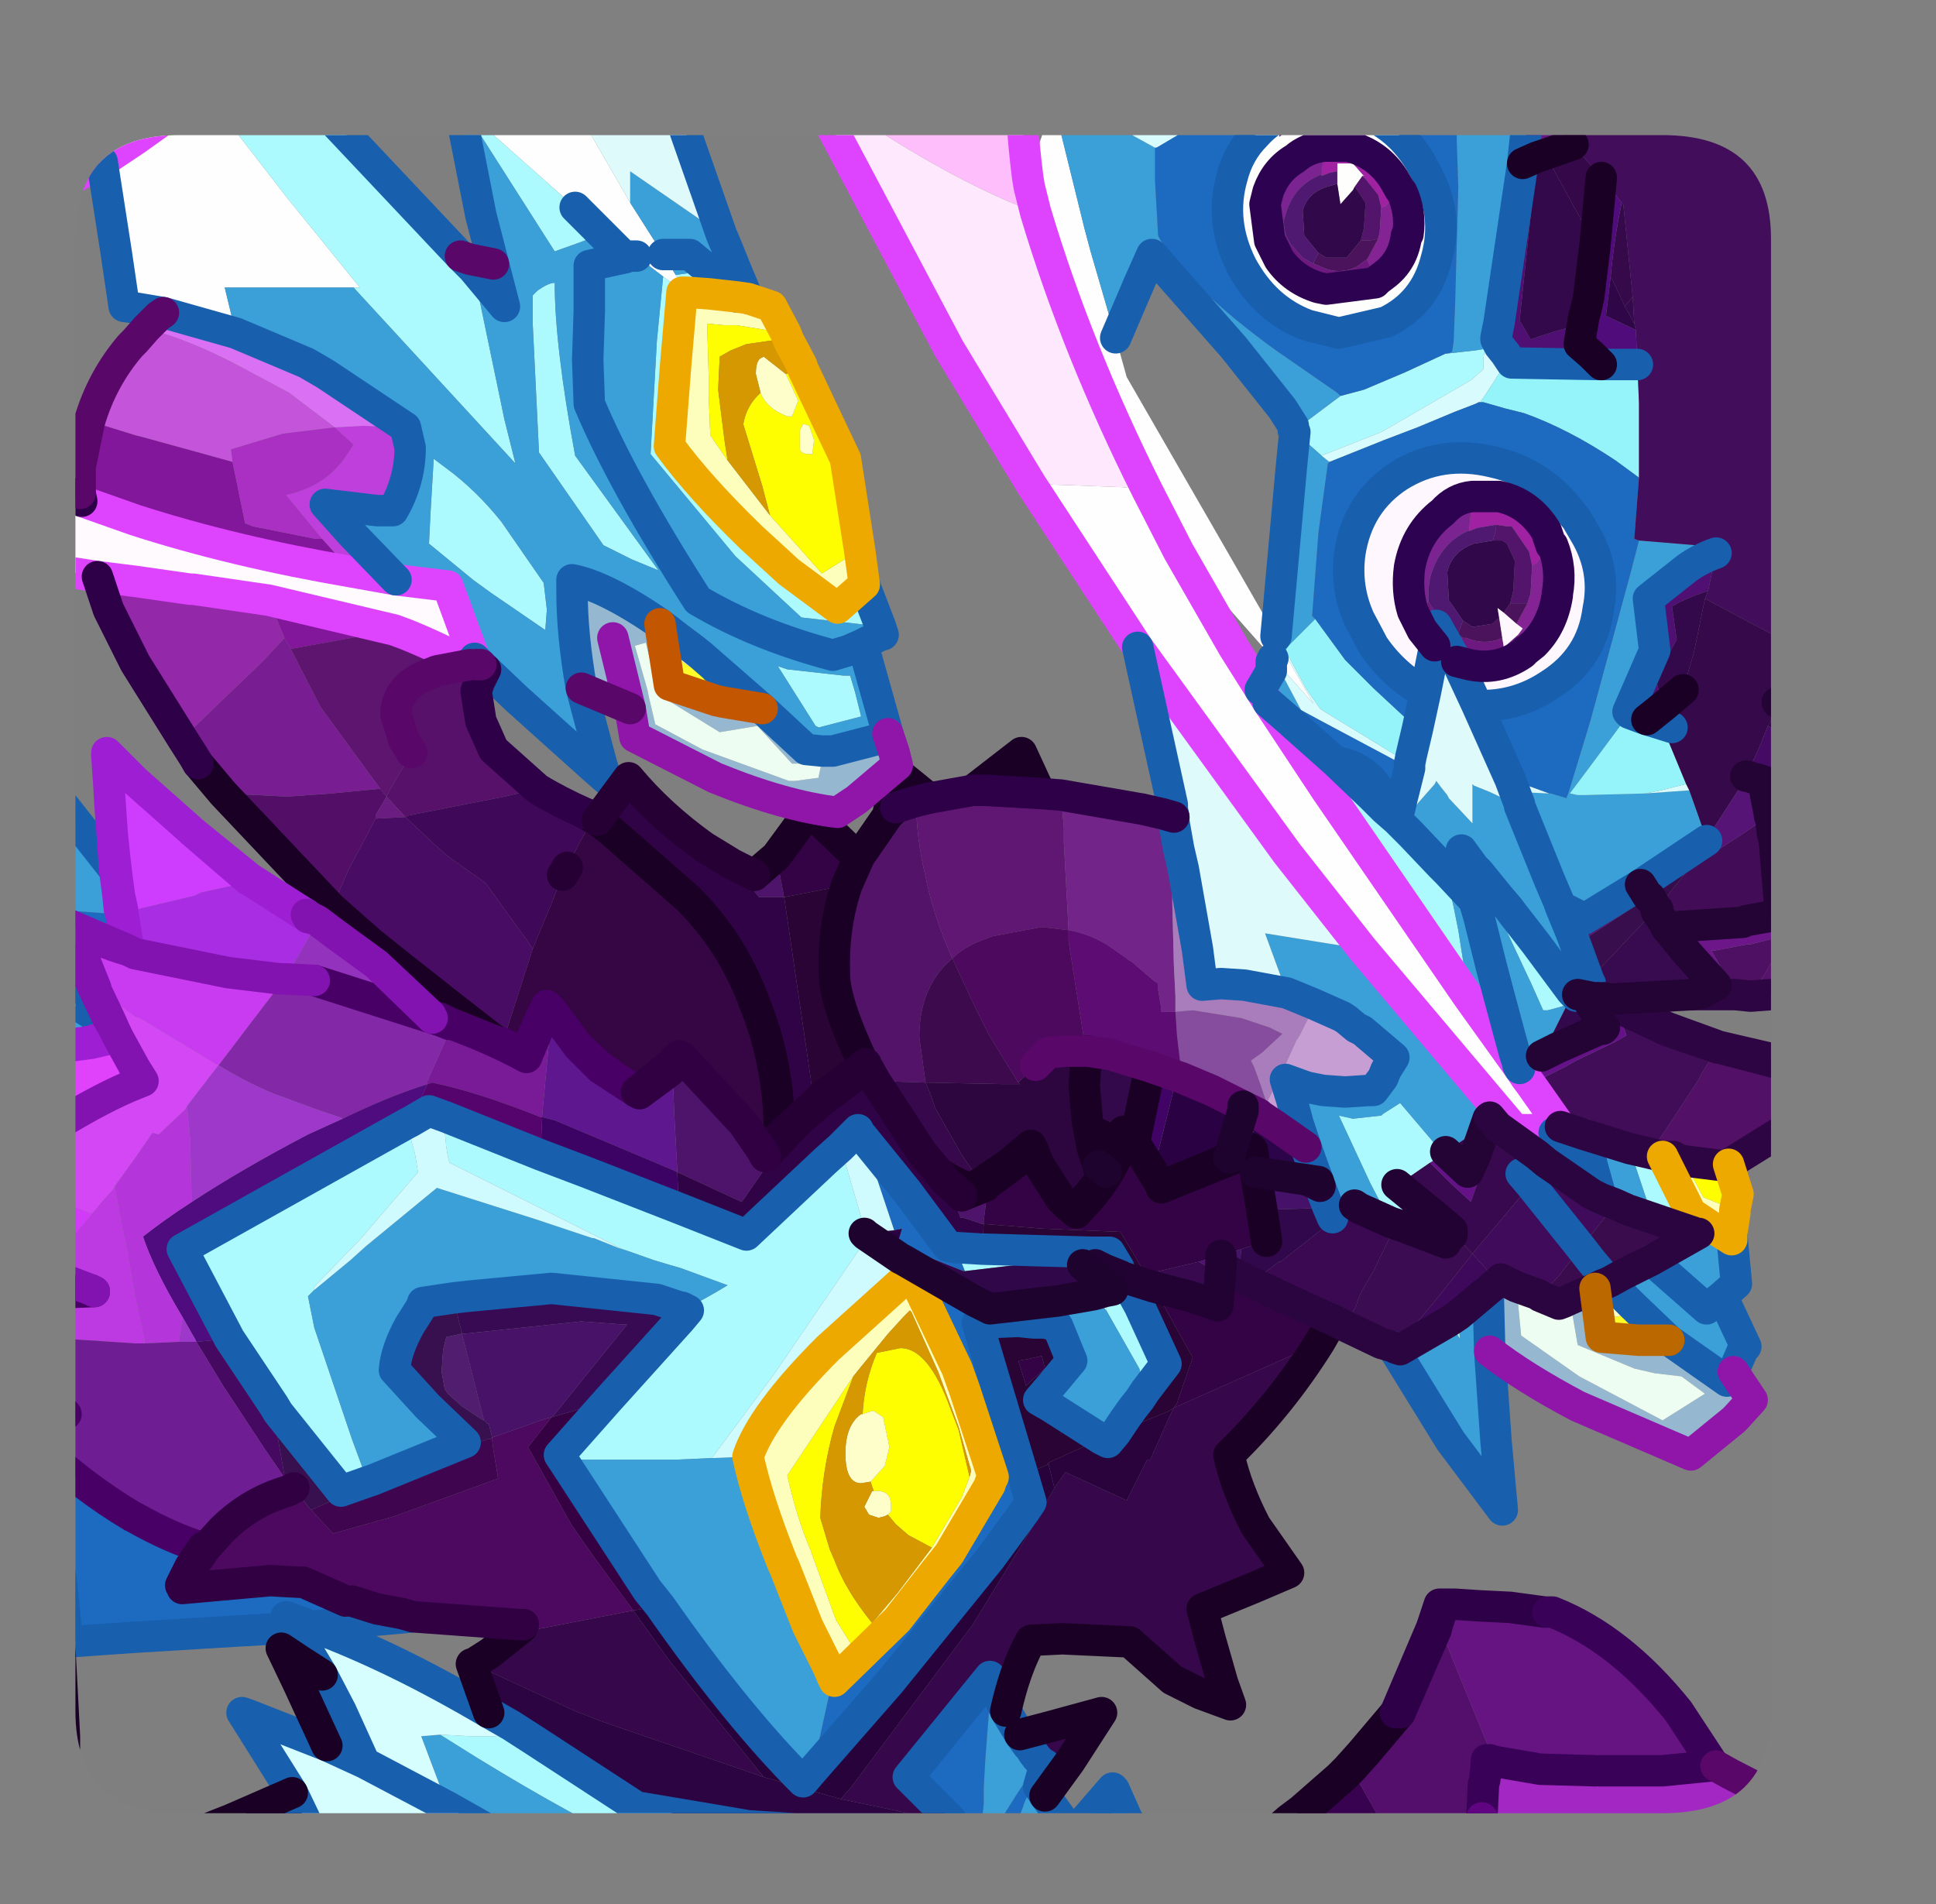 <?xml version="1.0" encoding="UTF-8" standalone="no"?>
<svg xmlns:ffdec="https://www.free-decompiler.com/flash" xmlns:xlink="http://www.w3.org/1999/xlink" ffdec:objectType="frame" height="60.6px" width="61.6px" xmlns="http://www.w3.org/2000/svg">
  <rect width="100%" height="100%" fill="#808080" stroke="none"/>
  <g transform="matrix(1.0, 0.0, 0.0, 1.0, 2.4, 4.3)">
    <clipPath id="clipPath0" transform="matrix(1.0, 0.0, 0.0, 1.0, 0.0, 0.0)">
      <path d="M50.5 0.0 Q53.95 0.0 53.95 3.3 L53.95 50.15 Q53.95 53.4 50.5 53.4 L3.3 53.4 Q0.0 53.4 0.0 50.15 L0.0 3.3 Q0.0 0.0 3.3 0.0 L50.5 0.0" fill="#000000" fill-rule="evenodd" stroke="none"/>
    </clipPath>
    <g clip-path="url(#clipPath0)">
      <use ffdec:characterId="2" height="60.6" transform="matrix(1.0, 0.0, 0.0, 1.0, -2.4, -4.3)" width="61.6" xlink:href="#shape1"/>
    </g>
    <use ffdec:characterId="3" height="53.4" transform="matrix(1.0, 0.0, 0.0, 1.0, 0.0, 0.0)" width="53.95" xlink:href="#shape2"/>
  </g>
  <defs>
    <g id="shape1" transform="matrix(1.0, 0.0, 0.0, 1.0, 2.4, 4.3)">
      <path d="M4.5 -1.8 L5.65 -3.0 6.1 -2.55 7.3 -1.4 4.65 -0.7 6.7 1.95 9.05 4.85 8.85 4.85 4.75 4.85 5.1 6.3 2.8 5.65 1.9 5.5 1.55 5.45 1.3 3.75 0.85 0.85 1.9 0.15 3.3 -0.85 4.5 -1.8 M12.2 -1.0 L11.6 -1.55 12.0 -3.8 14.3 -3.8 14.3 -3.65 15.6 -1.4 17.45 1.8 17.65 2.15 18.7 3.8 19.1 4.45 19.25 4.7 19.45 5.0 19.5 5.1 19.4 5.0 19.05 4.75 18.7 4.5 17.85 3.85 17.65 3.7 17.45 3.5 16.6 2.85 15.9 2.3 12.35 -0.85 12.2 -1.0 M33.8 16.3 L30.4 11.1 31.9 11.15 33.2 11.2 33.3 11.2 34.1 11.3 Q31.85 6.8 30.55 2.45 L30.35 1.65 30.3 1.35 31.1 -1.0 31.1 -1.1 32.1 2.95 32.3 3.7 33.1 6.45 33.45 7.7 36.85 13.6 38.2 15.95 38.45 16.45 39.4 18.1 38.15 16.7 38.1 16.65 35.1 13.25 36.85 16.3 37.7 17.65 37.95 18.05 39.8 20.85 44.3 27.4 45.95 29.7 46.15 30.0 46.3 30.2 47.25 31.55 47.4 31.75 47.05 31.75 46.35 31.65 45.8 31.65 40.95 25.9 38.55 22.85 33.8 16.3 M34.1 11.3 L35.1 13.25 34.1 11.3" fill="#ffffff" fill-rule="evenodd" stroke="none"/>
      <path d="M-1.9 -2.6 L-1.9 -3.8 6.05 -3.8 5.65 -3.0 4.5 -1.8 1.9 -2.15 0.5 -2.35 -1.8 -2.6 -1.9 -2.6" fill="#fddbfe" fill-rule="evenodd" stroke="none"/>
      <path d="M-1.9 -2.6 L-1.8 -2.6 0.5 -2.35 1.9 -2.15 4.5 -1.8 3.3 -0.85 1.9 0.15 0.85 0.85 -1.9 2.4 -1.9 -2.6" fill="#ffeeff" fill-rule="evenodd" stroke="none"/>
      <path d="M8.85 4.85 L9.05 4.85 6.7 1.95 4.65 -0.7 7.3 -1.4 12.25 3.85 12.65 4.25 13.65 9.05 14.0 10.45 8.85 4.85 M12.35 -0.85 L15.9 2.3 16.75 3.15 15.95 3.45 15.25 3.7 12.35 -0.85 M18.7 4.5 L19.05 4.75 19.4 5.0 19.3 5.0 19.1 7.3 18.9 9.9 Q19.85 11.2 21.5 12.8 L22.7 13.9 24.25 15.05 25.1 14.3 25.6 15.6 25.35 15.6 25.3 15.6 23.1 15.35 21.0 13.4 18.3 10.15 18.5 6.55 18.7 4.5 M19.45 5.0 L19.25 4.7 19.1 4.45 20.15 4.3 20.2 4.35 21.05 5.15 20.15 5.05 19.45 5.0 M31.4 -1.25 L36.3 -3.8 39.55 -3.8 39.5 -3.65 39.0 -3.2 37.8 -2.2 37.75 -2.2 37.7 -2.15 35.55 -0.7 32.9 -0.4 31.4 -1.25 M52.7 34.95 L52.75 35.5 52.4 35.35 52.05 35.15 51.65 34.95 51.6 34.95 51.55 34.9 51.1 34.7 50.05 34.05 49.45 32.25 50.1 32.4 50.5 32.5 51.4 34.3 52.3 34.9 52.7 35.15 52.7 35.1 52.7 34.95 M16.55 55.8 L16.25 55.8 12.9 55.8 12.8 55.75 11.55 54.95 11.4 54.85 11.45 54.85 11.55 54.85 12.25 54.9 15.05 55.05 14.25 54.55 15.15 54.9 16.0 55.2 16.2 55.2 16.55 55.8 M39.65 10.2 L39.2 9.8 39.15 9.7 38.85 9.35 39.25 9.05 40.25 8.3 41.0 8.1 42.3 7.55 43.6 6.95 43.65 6.95 44.55 6.85 44.85 6.8 44.8 7.1 44.8 7.4 44.8 7.45 44.4 7.8 41.9 9.25 41.55 9.45 39.65 10.2 M43.85 -0.4 L43.35 -3.0 43.4 -3.05 43.85 -3.45 43.85 -2.8 44.8 -2.15 44.6 -1.8 43.85 -0.4 M41.65 21.45 L42.05 21.8 42.15 21.9 42.5 22.25 43.45 23.25 43.65 23.45 43.75 24.1 43.85 24.55 44.0 25.3 44.3 27.2 44.3 27.4 39.8 20.85 40.4 20.95 41.25 21.05 41.65 21.45 M44.5 23.3 L44.65 23.45 45.3 24.25 45.6 24.6 45.75 24.8 46.45 25.7 47.6 27.25 47.7 27.35 47.75 27.4 47.45 27.65 47.45 27.7 47.4 27.7 46.85 27.85 46.7 27.85 46.3 26.95 46.25 26.85 45.15 24.5 45.15 24.45 45.05 24.3 44.6 23.4 44.5 23.3 M41.85 34.6 L41.8 34.5 41.2 33.35 40.2 31.2 40.65 31.3 41.55 31.2 41.6 31.15 42.15 30.8 43.55 32.45 43.1 32.7 42.3 33.25 43.45 34.55 43.8 34.85 43.8 34.95 43.8 35.0 43.7 35.05 43.6 35.25 42.15 34.7 42.0 34.65 41.85 34.6 M43.7 37.75 L44.0 37.55 44.05 38.3 43.7 37.75 M42.05 33.4 L43.45 34.55 42.05 33.4 M22.65 17.0 L24.45 17.2 24.65 17.2 24.8 17.7 25.0 18.5 23.65 18.85 23.55 18.8 22.35 16.9 22.65 17.0 M14.55 5.1 L14.7 4.95 Q15.05 4.7 15.25 4.7 15.25 6.7 15.9 10.2 L18.55 13.85 17.7 13.5 16.8 13.05 15.55 11.25 14.75 10.1 14.55 6.0 14.55 5.1 M11.8 10.6 Q12.75 11.3 13.55 12.3 L14.9 14.25 15.0 15.1 14.95 15.75 13.2 14.55 12.65 14.15 11.25 13.0 11.3 12.0 11.4 10.3 11.8 10.6 M14.8 32.45 L16.25 33.0 19.2 34.15 21.35 35.0 23.85 32.65 24.35 32.2 25.15 34.95 25.1 34.95 25.15 35.0 25.15 35.15 22.25 39.4 20.25 42.1 19.1 42.15 15.8 42.15 15.5 42.15 15.4 42.0 16.95 40.25 19.25 37.7 19.5 37.4 19.4 37.35 Q20.1 37.0 20.75 36.6 L19.25 36.05 18.9 35.95 18.4 35.8 17.55 35.5 17.3 35.4 15.0 34.25 14.7 34.1 11.9 32.7 11.85 32.5 11.8 32.2 11.75 31.7 11.8 31.25 14.8 32.45 M10.55 31.45 L10.6 31.55 10.7 32.05 10.8 32.4 10.9 33.0 9.05 35.15 8.9 35.3 7.6 36.65 7.6 36.75 7.4 36.95 7.6 37.95 8.8 41.5 9.3 42.85 8.45 43.15 6.45 40.65 6.3 40.4 4.9 38.3 3.4 35.45 10.55 31.45 M32.35 35.55 L32.1 35.8 31.95 35.95 30.4 35.9 28.3 36.15 28.0 35.4 28.85 35.45 32.35 35.55 M32.75 36.55 L32.75 36.5 32.75 36.1 33.25 36.3 33.35 36.35 33.85 37.25 34.7 39.1 34.05 39.95 33.85 39.25 32.8 37.4 32.75 36.8 33.0 36.75 32.75 36.55 M32.8 35.9 L32.8 35.55 32.9 35.55 33.2 36.05 32.8 35.9 M28.95 54.95 L27.15 55.05 24.7 55.1 24.65 55.1 24.55 55.1 22.8 55.0 18.0 54.5 Q15.9 53.55 12.8 51.65 L11.6 50.9 11.65 50.9 12.55 50.95 13.25 50.95 14.55 51.05 17.85 53.2 21.4 53.8 26.7 54.15 27.35 54.1 28.0 54.05 28.25 54.2 28.65 54.4 28.85 54.55 28.9 54.6 28.95 54.7 28.95 54.95 M16.25 55.8 L15.05 55.05 16.25 55.8" fill="#adfaff" fill-rule="evenodd" stroke="none"/>
      <path d="M5.1 6.3 L4.75 4.85 8.85 4.85 14.0 10.45 13.65 9.05 12.65 4.25 13.65 5.45 13.3 4.1 12.9 2.55 12.2 -1.0 12.35 -0.85 15.25 3.7 15.95 3.45 16.75 3.15 15.9 2.3 16.6 2.85 17.45 3.5 17.6 3.85 17.65 3.85 17.65 3.7 17.85 3.85 18.7 4.5 18.5 6.55 18.3 10.15 21.0 13.4 23.1 15.35 25.3 15.6 25.35 15.6 25.6 15.6 25.7 15.9 25.65 15.9 25.05 16.2 25.85 19.05 25.45 19.25 24.1 19.6 23.85 19.6 23.75 19.6 23.25 19.55 21.85 18.25 19.9 16.55 19.65 16.35 19.25 16.05 18.6 15.55 Q16.85 14.35 15.8 14.15 L15.8 14.5 Q15.8 15.9 16.1 17.6 L16.75 20.05 16.9 20.5 16.5 20.15 14.05 17.95 13.05 17.0 12.9 16.85 12.7 16.65 12.4 15.85 11.85 14.35 10.2 14.15 8.8 12.7 7.95 11.75 9.6 11.95 10.1 11.95 Q10.65 11.0 10.65 9.95 L10.5 9.3 7.95 7.6 7.35 7.25 5.1 6.3 M19.1 4.45 L18.7 3.8 17.65 2.15 17.65 1.15 20.55 3.15 20.8 3.75 21.0 4.25 21.4 5.2 21.05 5.15 20.2 4.35 20.15 4.3 19.55 3.8 18.7 3.8 19.55 3.8 20.15 4.3 19.1 4.45 M34.7 21.45 L34.85 21.3 34.9 21.3 34.9 21.45 34.7 21.45 M31.1 -1.0 L31.05 -1.1 31.4 -1.25 32.9 -0.4 34.35 0.4 34.35 1.45 34.45 3.2 34.5 3.3 Q35.5 4.9 38.2 6.85 L40.15 8.2 40.2 8.25 40.25 8.3 39.25 9.05 38.85 9.35 39.15 9.7 39.2 9.8 39.65 10.2 39.9 10.4 39.85 10.45 39.55 12.65 39.35 15.3 39.45 15.4 38.6 16.25 38.5 16.4 38.45 16.45 38.2 15.95 38.7 10.45 38.8 9.45 38.75 9.4 38.75 9.3 38.75 9.25 38.4 8.7 36.85 6.75 34.3 3.85 34.25 3.8 33.85 4.7 33.1 6.45 32.3 3.7 32.1 2.95 31.1 -1.1 31.1 -1.0 M52.75 35.5 L52.85 36.55 52.4 36.95 53.15 38.55 53.1 38.55 52.75 39.35 52.55 39.65 50.7 38.35 49.55 37.25 49.05 36.75 48.8 36.5 49.25 36.25 50.15 35.8 51.65 34.95 52.05 35.15 52.4 35.35 52.75 35.5 M45.0 38.7 L45.2 41.55 45.4 43.75 43.75 41.55 41.9 38.55 42.0 38.6 42.15 38.65 43.7 37.75 44.05 38.3 44.0 37.55 44.95 36.75 45.0 38.7 M29.6 50.15 L30.05 50.9 30.3 51.25 30.45 51.45 30.6 51.65 30.75 51.8 30.85 51.85 30.75 52.2 30.65 52.55 30.85 52.85 31.5 53.75 31.55 53.85 31.05 55.5 31.0 55.55 31.0 55.65 31.0 55.8 16.55 55.8 16.2 55.2 16.0 55.2 15.15 54.9 14.25 54.55 14.15 54.5 11.85 53.2 11.0 50.95 11.6 50.9 12.8 51.65 Q15.9 53.55 18.0 54.5 L22.8 55.0 24.55 55.1 24.65 55.1 24.7 55.1 27.15 55.05 28.95 54.95 29.3 54.8 29.6 54.6 29.75 54.25 30.15 53.2 30.2 53.05 30.55 52.3 30.75 51.85 30.6 51.7 30.15 52.5 29.95 52.8 28.85 54.55 28.65 54.4 28.25 54.2 28.0 54.05 28.05 54.0 28.3 54.1 28.45 53.95 28.85 53.6 28.9 53.1 28.9 52.6 28.95 51.7 29.15 49.1 29.45 49.85 29.6 50.15 M12.9 55.8 L11.0 55.8 10.65 54.9 11.4 54.85 11.55 54.95 12.8 55.75 12.9 55.8 M-1.65 45.4 L-1.9 45.55 -1.9 44.25 -1.8 44.2 -1.9 44.2 -1.9 42.5 -1.6 42.75 -0.85 43.35 -1.05 43.9 -1.35 44.65 -1.65 45.4 M-1.85 36.9 L-1.9 36.9 -1.9 36.85 -1.9 35.75 -1.05 36.15 0.5 36.75 -1.8 36.85 -1.85 36.9 M-1.9 31.0 L-1.9 28.1 -1.8 28.05 -0.75 27.85 0.1 27.7 1.2 28.4 1.3 28.6 0.4 28.85 -1.4 29.1 -1.45 29.1 -0.6 31.35 -0.9 31.55 -1.6 31.15 -1.65 31.1 -1.9 31.0 M-1.9 26.4 L-1.9 25.05 -1.7 25.0 -1.75 24.55 -1.9 23.2 -1.9 19.4 1.25 23.4 1.35 24.15 1.4 24.65 1.45 24.8 0.75 24.75 -1.3 24.6 -0.9 27.05 -1.9 26.4 M44.9 -2.05 L46.3 -0.95 46.2 -0.5 46.05 0.9 45.3 5.95 45.2 6.45 45.2 6.5 45.3 6.7 44.85 6.8 44.55 6.85 43.65 6.95 43.8 6.9 43.85 6.6 43.9 5.35 44.0 1.65 43.95 0.2 43.95 0.05 43.95 0.0 43.95 -0.05 44.9 -2.05 M49.75 12.9 L52.15 13.1 52.2 13.1 52.2 13.3 Q51.65 13.5 51.25 13.8 L50.05 14.75 50.25 16.4 49.4 18.35 49.45 18.4 48.15 20.15 47.55 20.95 47.8 21.0 48.05 21.0 49.95 20.95 51.35 20.85 51.9 22.4 51.9 22.45 49.8 23.85 48.0 24.95 47.85 24.85 47.25 24.55 47.6 25.4 48.15 26.9 48.2 27.0 47.8 27.35 47.75 27.4 47.7 27.35 47.6 27.25 46.45 25.7 45.75 24.8 45.6 24.6 45.3 24.25 44.65 23.45 44.5 23.3 44.1 22.75 44.25 23.35 44.5 24.25 44.5 24.35 44.4 24.25 43.65 23.45 44.4 24.25 44.5 24.35 44.5 24.25 44.25 23.35 44.1 22.75 44.5 23.3 44.6 23.4 45.05 24.3 45.15 24.45 45.15 24.5 46.25 26.85 46.3 26.95 46.7 27.85 46.85 27.85 47.4 27.7 47.45 27.7 46.65 29.3 46.15 30.0 45.95 29.7 44.3 27.4 44.3 27.2 44.0 25.3 43.85 24.55 43.75 24.1 43.65 23.45 43.45 23.25 42.5 22.25 42.15 21.9 43.25 20.65 43.3 20.55 43.45 20.75 43.65 21.0 43.7 21.1 44.45 21.9 44.45 20.9 44.45 20.7 44.45 20.65 44.5 20.7 45.0 20.9 45.95 21.35 45.95 21.3 45.8 20.9 46.9 20.95 46.95 20.95 47.45 21.1 47.45 21.05 47.5 20.95 48.2 18.65 49.45 14.05 49.75 12.9 M39.0 18.3 L38.7 18.7 37.95 18.05 37.7 17.65 38.05 17.05 38.05 16.75 38.1 16.65 38.15 16.7 39.0 18.3 M45.95 21.35 L46.9 23.7 47.2 24.4 47.25 24.55 47.2 24.4 46.9 23.7 45.95 21.35 M44.5 24.35 L44.65 24.85 45.05 26.45 45.3 27.4 45.65 28.7 45.8 29.25 45.9 29.55 45.9 29.6 45.95 29.7 45.9 29.6 45.9 29.55 45.8 29.25 45.65 28.7 45.3 27.4 45.05 26.45 44.65 24.85 44.5 24.35 M47.25 31.55 L47.55 31.65 48.0 31.8 49.45 32.25 50.05 34.05 51.1 34.7 51.55 34.9 51.6 34.95 49.4 34.2 48.95 34.0 48.55 33.85 48.25 33.7 46.8 32.7 46.5 32.45 45.25 31.55 45.0 31.25 44.95 31.3 44.2 31.95 43.6 32.35 43.55 32.45 42.15 30.8 41.6 31.15 41.55 31.2 40.65 31.3 40.2 31.2 41.2 33.35 41.8 34.5 41.85 34.6 40.85 34.15 40.7 34.05 40.35 34.25 40.2 34.3 40.0 34.45 39.85 34.1 39.6 33.45 39.55 33.3 39.4 32.9 39.15 32.2 38.9 31.45 38.7 30.7 38.5 30.05 39.05 30.25 39.2 30.3 39.7 30.4 40.4 30.45 41.15 30.4 41.3 30.4 41.6 30.0 41.7 29.75 41.95 29.35 40.95 28.5 40.75 28.4 40.45 28.15 40.3 28.05 39.4 27.65 38.55 27.3 38.4 26.9 37.85 25.4 40.95 25.9 45.8 31.65 46.35 31.65 47.05 31.75 47.95 32.5 48.25 32.75 48.5 33.65 48.55 33.85 48.5 33.65 48.25 32.75 47.95 32.5 47.05 31.75 47.4 31.75 47.25 31.55 M52.4 36.95 L51.9 37.35 50.25 35.9 50.15 35.8 50.25 35.9 51.9 37.35 52.4 36.95 M43.8 34.85 L43.8 34.9 43.8 35.0 43.8 34.95 43.8 34.85 M48.0 31.8 L48.2 32.5 48.25 32.75 48.2 32.5 48.0 31.8 M22.65 17.0 L22.35 16.9 23.55 18.8 23.65 18.85 25.0 18.5 24.8 17.7 24.65 17.2 24.45 17.2 22.65 17.0 M25.05 16.2 L24.6 16.4 24.1 16.55 Q21.65 15.9 19.8 14.8 17.4 11.05 16.35 8.55 L16.3 7.15 16.35 5.6 16.35 4.15 17.5 3.9 17.6 3.85 17.5 3.9 16.35 4.15 16.35 5.6 16.3 7.15 16.35 8.55 Q17.4 11.05 19.8 14.8 21.65 15.9 24.1 16.55 L24.6 16.4 25.05 16.2 M17.5 3.9 L16.75 3.15 17.5 3.9 M17.85 3.85 L17.65 3.85 17.85 3.85 M14.55 5.1 L14.55 6.0 14.75 10.1 15.55 11.25 16.8 13.05 17.7 13.5 18.55 13.85 15.9 10.2 Q15.25 6.7 15.25 4.7 15.05 4.7 14.7 4.95 L14.55 5.1 M11.8 10.6 L11.4 10.3 11.3 12.0 11.25 13.0 12.65 14.15 13.2 14.55 14.95 15.75 15.0 15.1 14.9 14.25 13.55 12.3 Q12.75 11.3 11.8 10.6 M7.6 36.75 L8.75 35.8 9.25 35.35 11.5 33.5 14.65 34.5 16.45 35.1 16.5 35.1 17.25 35.4 17.55 35.5 18.4 35.8 18.9 35.95 19.25 36.05 20.75 36.6 Q20.1 37.0 19.4 37.35 L19.3 37.3 19.25 37.3 18.5 37.05 15.15 36.7 12.5 36.95 12.05 37.0 11.05 37.15 11.0 37.3 10.65 37.85 Q10.2 38.65 10.15 39.3 L11.2 40.45 12.4 41.6 9.45 42.8 9.3 42.85 8.8 41.5 7.6 37.95 7.4 36.95 7.6 36.75 M15.5 42.15 L15.8 42.15 19.1 42.15 20.25 42.1 21.4 42.05 Q21.7 43.45 22.5 45.45 L22.55 45.55 23.3 47.45 23.95 48.75 24.1 49.1 23.45 52.05 23.15 52.4 Q21.05 50.3 18.6 46.8 L18.4 46.55 18.2 46.3 15.5 42.15 M-1.9 36.85 L-1.8 36.85 -1.9 36.85 M32.4 36.9 L32.8 37.4 33.85 39.25 34.05 39.95 33.85 40.25 33.65 40.5 33.4 40.85 33.1 41.3 32.85 41.6 32.65 41.5 31.0 40.45 30.65 40.25 30.95 39.9 31.7 39.0 31.25 37.9 30.85 37.8 30.5 37.8 30.0 37.75 28.8 37.8 28.65 37.25 28.6 37.1 29.1 37.35 31.25 37.1 32.4 36.9 M33.05 52.65 L33.45 53.55 34.45 55.25 34.65 55.55 34.85 55.8 32.8 55.8 33.05 52.65" fill="#3ba0d9" fill-rule="evenodd" stroke="none"/>
      <path d="M17.45 3.5 L17.65 3.7 17.65 3.85 17.6 3.85 17.45 3.5 M17.65 2.15 L17.45 1.8 15.6 -1.4 15.7 -1.85 16.3 -3.8 18.2 -3.8 19.2 -0.7 20.55 3.15 17.65 1.15 17.65 2.15 M34.9 21.3 L33.8 16.3 38.55 22.85 40.95 25.9 37.85 25.4 38.4 26.9 38.55 27.3 37.2 27.05 36.45 27.0 35.85 27.05 35.7 25.9 35.25 23.35 35.1 22.7 34.95 21.85 34.95 21.8 34.95 21.7 34.9 21.45 34.9 21.3 M42.95 17.75 L43.25 16.25 43.3 15.6 43.95 16.75 44.6 18.15 45.65 20.5 45.8 20.9 45.95 21.3 45.95 21.35 45.0 20.9 44.5 20.7 44.45 20.65 44.45 20.7 44.45 20.9 44.45 21.9 43.7 21.1 43.65 21.0 43.45 20.75 43.3 20.55 43.25 20.65 42.15 21.9 42.05 21.8 42.2 21.15 42.45 20.15 42.45 20.0 42.5 19.75 42.7 18.9 42.95 17.75 M38.7 18.7 L38.75 18.75 40.1 19.95 41.25 21.05 40.4 20.95 39.8 20.85 37.95 18.05 38.7 18.7" fill="#dffbfc" fill-rule="evenodd" stroke="none"/>
      <path d="M23.35 -1.6 L22.35 -3.8 30.2 -3.8 30.1 -2.2 Q30.05 -0.6 30.3 1.35 L30.35 1.65 30.55 2.45 30.05 2.25 29.9 2.2 Q27.85 1.35 25.3 -0.3 L24.3 -0.95 23.35 -1.6" fill="#ffbefc" fill-rule="evenodd" stroke="none"/>
      <path d="M30.4 11.1 L27.8 6.8 23.85 -0.65 23.35 -1.6 24.3 -0.95 25.3 -0.3 Q27.85 1.35 29.9 2.2 L30.05 2.25 30.55 2.45 Q31.85 6.8 34.1 11.3 L33.3 11.2 33.2 11.2 31.9 11.15 30.4 11.1" fill="#ffe9fe" fill-rule="evenodd" stroke="none"/>
      <path d="M39.55 -3.8 L40.45 -3.8 40.35 -2.9 38.35 -1.9 37.7 -1.55 34.4 0.4 34.35 0.4 32.9 -0.4 35.55 -0.7 37.7 -2.15 37.75 -2.2 37.8 -2.2 39.0 -3.2 39.5 -3.65 39.55 -3.8 M38.45 16.45 L38.5 16.4 39.15 17.6 39.6 18.25 39.75 18.35 42.45 20.0 42.45 20.15 41.9 19.85 39.65 18.65 39.0 18.3 38.15 16.7 39.4 18.1 38.45 16.45 M39.9 10.4 L39.65 10.2 41.55 9.45 41.9 9.25 44.4 7.8 44.8 7.45 44.8 7.4 44.8 7.1 44.85 6.8 45.3 6.7 45.5 6.95 45.6 7.1 45.1 7.9 44.9 8.2 44.7 8.5 44.65 8.5 44.55 8.55 43.9 8.8 42.7 9.3 41.65 9.7 39.9 10.4 M43.9 -0.05 L43.85 -0.4 44.6 -1.8 44.8 -2.15 44.9 -2.05 43.95 -0.05 43.95 0.0 43.9 -0.05 M43.35 -3.0 L43.35 -3.1 43.4 -3.05 43.85 -3.5 43.85 -3.45 43.4 -3.05 43.35 -3.0 M45.65 20.5 L45.8 20.55 46.9 20.95 45.8 20.9 45.65 20.5 M49.95 20.95 L50.45 20.85 51.25 20.65 51.35 20.85 49.95 20.95 M50.75 19.0 L50.0 18.65 49.85 18.55 50.0 18.6 50.8 18.85 50.75 19.0" fill="#d9fcff" fill-rule="evenodd" stroke="none"/>
      <path d="M40.45 -3.8 L42.6 -3.8 43.35 -3.1 43.35 -3.0 43.85 -0.4 43.9 -0.05 43.75 -0.2 42.55 -1.25 40.55 -2.8 40.4 -2.9 40.35 -2.9 40.45 -3.8 M-1.9 28.1 L-1.9 26.4 -0.9 27.05 0.1 27.7 -0.75 27.85 -1.8 28.05 -1.9 28.1 M38.5 16.4 L38.6 16.25 39.45 15.4 40.4 16.7 41.3 17.6 42.7 18.9 42.5 19.75 42.45 20.0 39.75 18.35 39.6 18.25 39.15 17.6 38.5 16.4 M49.7 7.3 L49.75 8.55 49.75 10.15 49.75 10.9 49.0 10.35 Q47.5 9.35 46.1 8.85 L45.5 8.7 44.8 8.5 44.7 8.5 44.9 8.2 45.1 7.9 45.6 7.1 45.7 7.25 48.45 7.3 48.55 7.3 49.7 7.3 M49.45 18.4 L49.85 18.55 50.0 18.65 50.75 19.0 50.65 19.2 51.25 20.65 50.45 20.85 49.95 20.95 48.05 21.0 47.8 21.0 47.55 20.95 48.15 20.15 49.45 18.4" fill="#95f5fa" fill-rule="evenodd" stroke="none"/>
      <path d="M38.45 -0.05 L38.35 -0.15 38.3 0.05 38.45 -0.05 M38.4 -0.65 L40.9 -0.75 Q42.25 -0.25 42.95 1.15 L43.0 1.25 Q43.7 2.55 43.3 3.95 42.95 5.35 41.7 5.95 L40.2 6.3 39.2 6.05 Q37.85 5.55 37.1 4.15 36.4 2.75 36.8 1.35 37.0 0.55 37.55 0.0 37.9 -0.4 38.4 -0.65 M42.15 1.75 L41.95 1.4 Q41.45 0.6 40.5 0.35 L39.75 0.35 Q39.2 0.4 38.8 0.75 38.2 1.1 37.95 1.8 L37.85 2.2 38.0 3.35 38.3 3.95 Q38.75 4.6 39.55 4.85 L39.8 4.9 41.35 4.7 41.45 4.6 41.65 4.45 Q42.25 4.0 42.35 3.2 L42.4 3.15 Q42.5 2.45 42.2 1.8 L42.15 1.75 M40.15 1.15 L40.15 0.9 40.65 0.9 41.0 1.3 40.95 1.3 40.7 1.65 40.65 1.75 40.25 2.2 40.15 1.55 40.15 1.15" fill="#fffffd" fill-rule="evenodd" stroke="none"/>
      <path d="M42.6 -3.8 L43.8 -3.8 43.8 -3.65 43.85 -3.5 43.4 -3.05 43.35 -3.1 42.6 -3.8 M38.45 -0.05 L38.3 0.05 38.35 -0.15 38.45 -0.05 M52.2 13.3 L51.95 14.5 Q51.2 14.75 50.8 15.0 L50.95 16.05 50.6 16.7 50.3 17.35 50.5 18.2 50.0 18.6 49.85 18.55 49.45 18.4 49.4 18.35 50.25 16.4 50.05 14.75 51.25 13.8 Q51.65 13.5 52.2 13.3 M45.3 6.7 L45.2 6.5 45.2 6.45 45.3 5.95 46.05 0.9 46.5 0.7 45.95 5.9 46.1 6.15 46.3 6.5 Q47.45 6.1 47.95 6.05 L47.85 6.65 48.25 7.0 48.55 7.3 48.45 7.3 45.7 7.25 45.6 7.1 45.5 6.95 45.3 6.7 M32.15 29.15 L32.2 29.15 32.9 29.25 32.6 29.5 32.15 29.5 32.15 29.4 32.15 29.15 M32.2 29.15 L32.15 29.4 32.2 29.15" fill="#500f72" fill-rule="evenodd" stroke="none"/>
      <path d="M6.95 47.5 L5.2 47.6 1.9 47.8 -0.25 47.95 -0.45 46.0 -0.65 44.75 -1.65 45.4 -1.35 44.65 -1.05 43.9 -0.85 43.35 -1.6 42.75 -1.9 42.5 -1.9 39.2 -1.75 39.35 -1.2 39.9 -0.35 40.65 Q-0.65 40.8 -1.0 41.05 L-1.45 41.4 -1.35 41.5 -1.4 41.5 Q0.2 43.0 1.8 43.95 L1.9 44.0 Q3.05 44.65 4.05 44.95 L3.65 45.55 3.35 46.15 3.45 46.15 3.4 46.25 6.2 46.0 7.1 46.05 7.25 46.05 8.6 46.65 8.8 46.65 9.6 46.9 10.4 47.05 10.75 47.15 7.5 47.45 6.85 47.2 6.7 47.15 6.95 47.5 M-1.9 32.2 L-1.9 31.0 -1.65 31.1 -1.6 31.15 -0.9 31.55 -1.9 32.2 M39.45 15.4 L39.35 15.3 39.55 12.65 39.85 10.45 39.9 10.4 41.65 9.7 42.7 9.3 43.9 8.8 44.55 8.55 44.65 8.5 44.7 8.5 44.8 8.5 45.5 8.7 46.1 8.85 Q47.5 9.35 49.0 10.35 L49.75 10.9 49.6 12.85 49.75 12.9 49.45 14.05 48.2 18.65 47.5 20.95 47.45 21.05 47.45 21.1 46.95 20.95 46.9 20.95 45.8 20.55 45.65 20.5 44.6 18.15 Q45.85 18.2 46.9 17.5 48.25 16.65 48.45 15.1 48.7 13.9 48.1 12.8 L47.75 12.2 47.7 12.15 Q46.7 10.75 45.1 10.4 43.45 10.0 42.1 10.85 40.8 11.7 40.55 13.3 40.4 14.4 40.85 15.4 L41.3 16.25 Q41.95 17.2 42.95 17.75 L42.7 18.9 41.3 17.6 40.4 16.7 39.45 15.4 M40.25 8.3 L40.2 8.25 40.15 8.2 38.2 6.85 Q35.5 4.9 34.5 3.3 L34.45 3.2 34.35 1.45 34.35 0.4 34.4 0.4 37.7 -1.55 38.35 -1.9 40.35 -2.9 40.4 -2.9 40.55 -2.8 42.55 -1.25 43.75 -0.2 43.9 -0.05 43.95 0.0 43.95 0.05 43.95 0.2 44.0 1.65 43.9 5.35 43.85 6.6 43.8 6.9 43.65 6.95 43.6 6.95 42.3 7.55 41.0 8.1 40.25 8.3 M38.4 -0.65 Q37.9 -0.4 37.55 0.0 37.0 0.55 36.8 1.35 36.4 2.75 37.1 4.15 37.85 5.55 39.2 6.05 L40.2 6.3 41.7 5.95 Q42.95 5.35 43.3 3.95 43.7 2.55 43.0 1.25 L42.95 1.15 Q42.25 -0.25 40.9 -0.75 L38.4 -0.65 M39.0 18.3 L39.65 18.65 41.9 19.85 42.45 20.15 42.2 21.15 42.05 21.8 41.65 21.45 Q41.6 20.8 41.05 20.35 40.6 20.0 40.1 19.95 L38.75 18.75 38.7 18.7 39.0 18.3 M1.45 24.8 L1.6 25.9 -0.15 25.15 -0.25 25.1 0.55 27.1 1.0 28.05 1.2 28.4 0.1 27.7 -0.9 27.05 -1.3 24.6 0.75 24.75 1.45 24.8 M23.45 52.05 L24.1 49.1 24.15 49.2 26.15 47.25 27.4 45.65 27.8 45.15 29.1 42.95 29.1 42.9 29.2 42.7 28.3 39.95 28.05 39.25 26.6 36.2 26.5 36.3 26.35 35.8 28.6 37.1 28.65 37.25 28.8 37.8 28.7 37.8 30.15 42.65 30.4 43.5 30.2 43.8 29.1 45.3 25.9 49.25 23.45 52.05 M24.95 31.75 L26.45 33.6 27.75 35.35 28.0 35.4 28.3 36.15 28.25 36.15 26.75 35.55 26.15 35.3 26.3 34.8 26.05 34.85 25.5 33.2 24.95 31.75 M27.85 53.6 L27.6 53.35 26.5 52.25 29.1 49.05 29.15 49.1 28.95 51.7 28.9 52.6 28.9 53.1 28.85 53.6 28.45 53.95 28.3 54.1 28.05 54.0 28.15 54.0 27.85 53.6 M28.85 54.55 L29.95 52.8 30.15 52.5 30.6 51.7 30.75 51.85 30.55 52.3 30.2 53.05 30.15 53.2 29.75 54.25 29.6 54.6 29.3 54.8 28.95 54.95 28.95 54.7 28.9 54.6 28.85 54.55 M31.7 54.1 L33.0 52.6 33.05 52.65 32.8 55.8 31.15 55.8 31.7 54.1" fill="#1c6bc2" fill-rule="evenodd" stroke="none"/>
      <path d="M57.85 -1.4 L58.15 -2.6 58.2 -2.55 58.2 -2.45 58.5 -1.9 58.0 -1.45 57.85 -1.4" fill="#5e126d" fill-rule="evenodd" stroke="none"/>
      <path d="M43.8 -3.8 L49.6 -3.8 50.0 -3.65 51.55 -1.5 51.6 -1.7 52.6 -1.55 52.75 -2.85 52.75 -2.95 52.75 -3.0 52.75 -3.35 52.8 -3.35 53.3 -3.5 54.7 -1.0 54.95 -0.6 56.5 2.3 56.55 2.4 56.55 2.45 57.15 3.55 57.35 3.9 57.4 4.0 57.75 4.65 57.45 5.8 57.35 6.35 57.1 6.95 56.55 8.75 55.7 10.8 55.0 9.2 54.7 10.9 54.95 11.0 55.25 11.9 55.25 11.95 55.3 12.05 55.4 12.8 55.4 12.9 55.35 13.05 55.4 13.55 55.4 13.7 55.2 14.5 55.2 14.65 55.1 15.2 54.8 16.25 54.3 16.05 53.35 15.55 51.85 14.75 51.95 14.5 52.2 13.3 52.2 13.1 52.15 13.1 49.75 12.9 49.6 12.85 49.75 10.9 49.75 10.15 49.75 8.55 49.7 7.3 49.65 6.2 49.6 6.0 49.55 5.15 49.25 2.2 49.2 2.15 48.55 1.35 47.65 0.3 46.6 -0.7 46.3 -0.95 44.9 -2.05 44.8 -2.15 43.85 -2.8 43.85 -3.45 43.85 -3.5 43.8 -3.65 43.8 -3.8 M55.55 2.55 L56.05 2.45 56.55 2.4 56.05 2.45 55.55 2.55 M57.0 3.95 L55.55 4.2 55.55 4.9 55.5 5.3 55.5 5.35 55.45 6.4 55.45 6.45 55.25 8.0 56.1 6.0 57.0 3.95" fill="#420d5b" fill-rule="evenodd" stroke="none"/>
      <path d="M51.95 14.5 L51.85 14.75 51.5 16.45 51.15 17.65 50.5 18.2 50.3 17.35 50.6 16.7 50.95 16.05 50.8 15.0 Q51.2 14.75 51.95 14.5 M46.5 0.7 L46.8 0.6 46.9 0.85 48.35 3.5 48.15 5.15 48.05 5.6 48.0 5.75 47.95 6.05 Q47.45 6.1 46.3 6.5 L46.1 6.15 45.95 5.9 46.5 0.7 M32.9 29.25 L34.2 29.65 33.75 31.8 33.55 31.95 33.4 31.75 33.4 31.8 33.35 31.7 33.25 32.1 33.2 32.1 32.25 31.65 32.2 31.4 32.1 30.25 32.15 29.5 32.6 29.5 32.9 29.25" fill="#33094b" fill-rule="evenodd" stroke="none"/>
      <path d="M49.6 -3.8 L52.8 -3.8 52.75 -3.35 52.75 -3.0 52.75 -2.95 52.75 -2.85 52.6 -1.55 51.6 -1.7 51.55 -1.5 50.0 -3.65 49.6 -3.8" fill="#4c1364" fill-rule="evenodd" stroke="none"/>
      <path d="M46.3 -0.95 L46.6 -0.7 47.65 0.3 46.8 0.6 46.5 0.7 46.05 0.9 46.2 -0.5 46.3 -0.95" fill="#6a1787" fill-rule="evenodd" stroke="none"/>
      <path d="M58.45 -3.8 L58.7 -3.8 58.7 -2.1 58.6 -1.95 58.5 -1.9 58.2 -2.45 58.2 -2.55 58.15 -2.6 58.25 -2.9 58.45 -3.8" fill="#6f1680" fill-rule="evenodd" stroke="none"/>
      <path d="M52.8 -3.8 L54.15 -3.8 53.7 -3.65 53.45 -3.55 53.3 -3.5 52.8 -3.35 52.75 -3.35 52.8 -3.8 M58.0 -3.8 L58.45 -3.8 58.25 -2.9 58.15 -2.6 57.85 -1.4 57.45 -1.0 57.85 -3.15 57.9 -3.3 58.0 -3.8" fill="#9517ad" fill-rule="evenodd" stroke="none"/>
      <path d="M54.15 -3.8 L57.55 -3.8 57.8 -3.2 57.85 -3.15 57.45 -1.0 57.4 -0.9 57.0 0.8 56.75 1.95 56.7 2.25 56.65 2.35 56.6 2.35 56.55 2.4 56.5 2.3 54.95 -0.6 54.7 -1.0 53.3 -3.5 53.45 -3.55 53.7 -3.65 54.15 -3.8" fill="#57126b" fill-rule="evenodd" stroke="none"/>
      <path d="M58.7 -2.1 L58.7 -1.45 58.5 -1.9 58.6 -1.95 58.7 -2.1" fill="#821d95" fill-rule="evenodd" stroke="none"/>
      <path d="M57.55 -3.8 L58.0 -3.8 57.9 -3.3 57.85 -3.15 57.8 -3.2 57.55 -3.8" fill="#6e1d84" fill-rule="evenodd" stroke="none"/>
      <path d="M58.7 1.3 L58.7 2.55 58.5 3.45 58.0 5.85 58.05 5.85 58.6 5.9 58.7 5.95 58.7 6.8 57.85 6.9 57.8 6.9 57.75 6.9 57.2 6.95 57.1 6.95 57.35 6.35 57.45 5.8 57.75 4.65 57.8 4.5 58.05 2.9 58.15 2.5 58.2 2.1 57.1 2.3 56.75 2.3 56.65 2.35 56.7 2.25 56.75 1.95 57.0 0.8 57.4 -0.9 57.45 -1.0 57.85 -1.4 58.0 -1.45 57.4 0.95 57.8 1.05 58.7 1.3" fill="#8715a8" fill-rule="evenodd" stroke="none"/>
      <path d="M58.7 -1.45 L58.7 1.3 57.8 1.05 57.4 0.95 58.0 -1.45 58.5 -1.9 58.7 -1.45 M58.7 2.55 L58.7 5.95 58.6 5.9 58.05 5.85 58.0 5.85 58.5 3.45 58.7 2.55" fill="#64167b" fill-rule="evenodd" stroke="none"/>
      <path d="M58.7 8.95 L58.7 9.95 57.7 9.35 56.95 9.0 56.55 8.75 57.1 6.95 57.2 6.95 57.75 6.9 57.8 6.9 57.4 8.2 58.7 8.95 M58.7 13.0 L58.7 14.55 58.65 14.55 58.0 14.65 57.35 14.65 57.35 14.6 57.45 14.5 58.1 13.75 58.25 13.5 58.35 13.45 58.4 13.4 58.7 13.0" fill="#7a219a" fill-rule="evenodd" stroke="none"/>
      <path d="M58.7 6.8 L58.7 8.95 57.4 8.2 57.8 6.9 57.85 6.9 58.7 6.8" fill="#4e1363" fill-rule="evenodd" stroke="none"/>
      <path d="M58.7 17.7 L58.7 20.45 56.8 21.4 56.85 21.3 58.7 17.7" fill="#4f1464" fill-rule="evenodd" stroke="none"/>
      <path d="M58.7 23.1 L58.7 23.25 58.7 26.4 57.95 27.2 57.9 27.25 57.4 27.2 57.1 27.2 57.15 27.1 57.25 26.55 57.95 23.0 58.05 23.0 58.7 23.1 M58.45 23.4 L58.7 23.25 58.45 23.4" fill="#5c1573" fill-rule="evenodd" stroke="none"/>
      <path d="M57.75 4.65 L57.4 4.0 57.35 3.9 57.15 3.55 56.55 2.45 56.55 2.4 56.6 2.35 56.65 2.35 56.75 2.3 57.1 2.3 58.2 2.1 58.15 2.5 58.05 2.9 57.8 4.5 57.75 4.65" fill="#57136a" fill-rule="evenodd" stroke="none"/>
      <path d="M57.0 3.95 L56.1 6.0 55.25 8.0 55.45 6.45 55.45 6.4 55.5 5.35 55.5 5.3 55.55 4.9 55.55 4.2 57.0 3.95" fill="#61107e" fill-rule="evenodd" stroke="none"/>
      <path d="M55.4 12.9 L55.4 12.8 55.3 12.05 55.25 11.95 55.25 11.9 55.7 10.8 56.55 8.75 56.95 9.0 56.15 11.35 55.9 11.9 58.1 12.8 57.95 13.35 58.25 13.5 58.1 13.75 57.45 14.5 57.35 14.6 57.35 14.65 57.3 14.6 57.3 14.5 57.35 14.35 57.65 13.4 56.85 13.2 56.7 13.15 56.4 13.05 55.85 13.0 55.4 12.9" fill="#5c147b" fill-rule="evenodd" stroke="none"/>
      <path d="M55.25 11.9 L54.95 11.0 54.7 10.9 55.0 9.2 55.7 10.8 55.25 11.9" fill="#300147" fill-rule="evenodd" stroke="none"/>
      <path d="M58.7 9.95 L58.7 13.0 58.4 13.4 58.35 13.45 58.25 13.5 57.95 13.35 58.1 12.8 55.9 11.9 56.15 11.35 56.95 9.0 57.7 9.35 58.7 9.95" fill="#44105b" fill-rule="evenodd" stroke="none"/>
      <path d="M49.2 2.15 L49.25 2.2 49.55 5.15 49.3 5.45 48.95 4.7 48.85 4.5 Q48.95 3.35 49.2 2.15 M51.85 14.75 L53.35 15.55 54.3 16.05 54.8 16.25 55.1 15.2 55.2 14.65 55.2 14.5 55.65 13.9 55.4 13.7 55.4 13.55 55.35 13.05 55.4 12.9 55.85 13.0 56.4 13.05 56.7 13.15 57.3 14.5 57.3 14.6 57.3 14.65 57.25 14.7 57.2 14.7 57.2 14.75 56.7 16.15 55.8 17.85 55.75 17.95 55.35 17.7 54.5 17.2 54.2 17.95 54.15 18.05 53.9 18.75 53.85 18.8 53.55 19.55 53.15 20.4 53.1 20.55 51.9 22.4 51.35 20.85 51.25 20.65 50.65 19.2 50.75 19.0 50.8 18.85 51.15 17.65 51.5 16.45 51.85 14.75 M57.2 14.7 L57.3 14.6 57.2 14.7" fill="#36094a" fill-rule="evenodd" stroke="none"/>
      <path d="M48.55 1.35 L49.2 2.15 Q48.95 3.35 48.85 4.5 L48.7 5.75 49.65 6.2 49.7 7.3 48.55 7.3 48.25 7.0 47.85 6.65 47.95 6.05 48.0 5.75 48.05 5.6 48.15 5.15 48.35 3.5 48.55 1.35" fill="#510c7b" fill-rule="evenodd" stroke="none"/>
      <path d="M47.65 0.3 L48.55 1.35 48.35 3.5 46.9 0.85 46.8 0.6 47.65 0.3" fill="#350849" fill-rule="evenodd" stroke="none"/>
      <path d="M49.55 5.15 L49.6 6.0 49.3 5.45 49.55 5.15" fill="#340a4c" fill-rule="evenodd" stroke="none"/>
      <path d="M49.6 6.0 L49.65 6.2 48.7 5.75 48.85 4.5 48.95 4.7 49.3 5.45 49.6 6.0" fill="#2f0648" fill-rule="evenodd" stroke="none"/>
      <path d="M41.55 2.3 L41.45 1.9 41.05 1.4 40.95 1.3 41.0 1.3 40.65 0.9 40.15 0.9 40.15 1.15 39.9 1.2 39.65 1.3 39.65 1.25 39.75 0.35 40.5 0.35 Q41.45 0.6 41.95 1.4 L42.15 1.75 41.7 2.25 41.55 2.3 M44.45 11.5 L45.3 11.5 Q46.25 11.7 46.8 12.6 L46.95 13.05 46.5 13.6 46.35 13.7 46.25 13.25 45.7 12.45 45.55 12.45 45.2 12.4 44.6 12.5 44.35 12.6 44.35 12.5 44.45 11.5" fill="#a122a3" fill-rule="evenodd" stroke="none"/>
      <path d="M40.95 1.3 L41.05 1.4 41.45 1.9 41.55 2.3 41.5 3.1 41.45 3.3 41.2 3.35 40.9 3.35 41.0 2.95 41.05 2.15 40.75 1.7 40.7 1.65 40.95 1.3 M45.2 12.4 L45.55 12.45 45.7 12.45 46.25 13.25 46.35 13.7 46.3 14.6 46.2 14.9 45.95 14.9 45.65 14.9 45.75 14.5 45.8 13.55 45.55 13.0 45.4 12.9 45.1 12.9 45.2 12.55 45.2 12.4" fill="#53156b" fill-rule="evenodd" stroke="none"/>
      <path d="M40.7 1.65 L40.75 1.7 41.05 2.15 41.0 2.95 40.9 3.35 40.45 3.9 39.8 3.9 39.55 3.75 39.1 3.2 39.05 2.4 Q39.2 1.85 39.8 1.65 L40.15 1.55 40.25 2.2 40.65 1.75 40.7 1.65 M45.65 14.9 L45.45 15.2 45.25 15.05 45.3 15.35 45.1 15.55 44.45 15.65 44.15 15.45 43.7 14.8 43.65 13.9 Q43.8 13.25 44.5 13.0 L45.1 12.9 45.4 12.9 45.55 13.0 45.8 13.55 45.75 14.5 45.65 14.9" fill="#31084a" fill-rule="evenodd" stroke="none"/>
      <path d="M41.55 2.3 L41.7 2.25 42.15 1.75 42.2 1.8 Q42.5 2.45 42.4 3.15 L42.35 3.2 Q42.25 4.0 41.65 4.45 L41.45 4.6 41.35 4.7 41.35 4.6 41.1 3.95 41.45 3.3 41.5 3.1 41.55 2.3 M46.95 13.05 L47.0 13.05 Q47.3 13.8 47.15 14.6 L47.15 14.65 Q47.0 15.6 46.4 16.2 L46.15 16.4 46.05 16.5 46.0 16.4 45.9 15.9 46.05 15.7 45.85 15.55 46.2 14.9 46.3 14.6 46.35 13.7 46.5 13.6 46.95 13.05" fill="#852495" fill-rule="evenodd" stroke="none"/>
      <path d="M40.9 3.35 L41.2 3.35 41.45 3.3 41.1 3.95 40.75 4.2 Q40.2 4.45 39.65 4.2 L39.55 4.15 39.4 4.1 39.4 4.05 39.55 3.75 39.8 3.9 40.45 3.9 40.9 3.35 M45.65 14.9 L45.95 14.9 46.2 14.9 45.85 15.55 45.45 15.2 45.65 14.9 M44.15 15.45 L44.45 15.65 45.1 15.55 45.3 15.35 45.4 16.0 Q44.85 16.25 44.25 16.0 L44.15 16.0 44.0 15.9 44.0 15.85 44.15 15.45" fill="#4b135c" fill-rule="evenodd" stroke="none"/>
      <path d="M41.35 4.7 L39.8 4.9 39.55 4.85 Q38.75 4.6 38.3 3.95 L38.0 3.35 38.5 3.15 38.65 3.45 39.05 3.9 39.4 4.1 39.55 4.15 39.65 4.2 Q40.2 4.45 40.75 4.2 L41.1 3.95 41.35 4.6 41.35 4.7 M43.25 16.25 L42.85 15.75 42.55 15.15 43.05 14.85 43.25 15.15 Q43.45 15.65 44.0 15.9 L44.15 16.0 44.25 16.0 Q44.85 16.25 45.4 16.0 L45.45 16.3 45.9 15.9 46.0 16.4 46.05 16.5 Q45.25 17.05 44.35 16.85 L43.95 16.75 43.3 15.6 43.25 16.25" fill="#6e1981" fill-rule="evenodd" stroke="none"/>
      <path d="M42.95 17.75 Q41.95 17.2 41.3 16.25 L40.85 15.4 Q40.4 14.4 40.55 13.3 40.8 11.7 42.1 10.85 43.45 10.0 45.1 10.4 46.7 10.75 47.7 12.15 L47.75 12.2 48.1 12.8 Q48.7 13.9 48.45 15.1 48.25 16.65 46.9 17.5 45.85 18.2 44.6 18.15 L43.95 16.75 44.35 16.85 Q45.25 17.05 46.05 16.5 L46.15 16.4 46.4 16.2 Q47.0 15.6 47.15 14.65 L47.15 14.6 Q47.3 13.8 47.0 13.05 L46.95 13.05 46.8 12.6 Q46.25 11.7 45.3 11.5 L44.45 11.5 Q43.9 11.55 43.5 12.0 42.65 12.65 42.45 13.75 42.35 14.5 42.55 15.15 L42.85 15.75 43.25 16.25 42.95 17.75 M45.45 15.2 L45.85 15.55 46.05 15.7 45.9 15.9 45.45 16.3 45.4 16.0 45.3 15.35 45.25 15.05 45.45 15.2 M40.1 19.95 Q40.6 20.0 41.05 20.35 41.6 20.8 41.65 21.45 L41.25 21.05 40.1 19.95" fill="#fff9ff" fill-rule="evenodd" stroke="none"/>
      <path d="M39.75 0.35 L39.65 1.25 Q38.75 1.6 38.5 2.55 L38.45 2.7 38.45 2.85 38.5 3.15 38.0 3.35 37.85 2.2 37.95 1.8 Q38.2 1.1 38.8 0.75 39.2 0.4 39.75 0.35 M42.55 15.15 Q42.35 14.5 42.45 13.75 42.65 12.65 43.5 12.0 43.9 11.55 44.45 11.5 L44.35 12.5 44.35 12.6 44.3 12.6 Q43.4 13.0 43.1 14.1 L43.05 14.45 43.05 14.85 42.55 15.15" fill="#7b2391" fill-rule="evenodd" stroke="none"/>
      <path d="M39.65 1.25 L39.65 1.3 39.9 1.2 40.15 1.15 40.15 1.55 39.8 1.65 Q39.2 1.85 39.05 2.4 L39.1 3.2 39.55 3.75 39.4 4.05 39.4 4.1 39.05 3.9 38.65 3.45 38.5 3.15 38.45 2.85 38.45 2.7 38.5 2.55 Q38.75 1.6 39.65 1.25 M45.1 12.9 L44.5 13.0 Q43.8 13.25 43.65 13.9 L43.7 14.8 44.15 15.45 44.0 15.85 44.0 15.9 Q43.45 15.65 43.25 15.15 L43.05 14.85 43.05 14.45 43.1 14.1 Q43.4 13.0 44.3 12.6 L44.35 12.6 44.6 12.5 45.2 12.4 45.2 12.55 45.1 12.9" fill="#4f1971" fill-rule="evenodd" stroke="none"/>
      <path d="M50.3 24.6 L50.7 24.15 50.85 23.95 51.3 23.4 51.35 23.4 52.1 22.85 53.1 22.2 53.9 21.65 53.95 21.8 54.0 22.25 54.05 22.4 54.25 24.75 54.25 24.8 53.15 25.0 53.05 25.05 50.8 25.2 50.6 25.2 50.6 25.15 50.3 24.7 50.35 24.65 50.3 24.6" fill="#420c57" fill-rule="evenodd" stroke="none"/>
      <path d="M51.45 27.35 L48.8 27.5 48.75 27.5 48.65 27.45 48.55 27.5 48.5 27.45 48.3 27.45 48.05 27.4 47.8 27.35 48.2 27.0 48.15 26.9 49.85 25.1 50.3 24.6 50.35 24.65 50.3 24.7 50.6 25.15 50.6 25.2 51.3 26.05 52.2 27.05 51.75 27.3 51.45 27.35" fill="#380b50" fill-rule="evenodd" stroke="none"/>
      <path d="M47.6 25.4 L47.25 24.55 47.85 24.85 48.0 24.95 49.8 23.85 51.9 22.45 51.9 22.4 53.1 20.55 53.15 20.4 53.2 20.4 53.5 20.5 53.55 20.5 53.7 20.55 53.8 21.1 53.9 21.6 53.9 21.65 53.1 22.2 52.1 22.85 51.35 23.4 51.3 23.4 51.2 23.5 51.25 23.45 51.05 23.55 50.1 24.2 50.05 24.25 49.8 23.85 50.05 24.25 48.0 25.6 47.6 25.4" fill="#561477" fill-rule="evenodd" stroke="none"/>
      <path d="M50.05 24.25 L50.1 24.2 51.05 23.55 51.25 23.45 51.2 23.5 51.3 23.4 50.85 23.95 50.7 24.15 50.3 24.6 50.1 24.25 50.05 24.25" fill="#360c4b" fill-rule="evenodd" stroke="none"/>
      <path d="M48.15 26.9 L47.6 25.4 48.0 25.6 50.05 24.25 50.1 24.25 50.3 24.6 49.85 25.1 48.15 26.9" fill="#380e4d" fill-rule="evenodd" stroke="none"/>
      <path d="M50.0 18.6 L50.5 18.2 51.15 17.65 50.8 18.85 50.0 18.6" fill="#501174" fill-rule="evenodd" stroke="none"/>
      <path d="M58.7 14.55 L58.7 17.7 56.85 21.3 56.8 21.4 Q56.35 21.55 55.9 21.8 L55.4 22.0 55.15 22.2 55.1 22.2 55.15 22.2 55.25 22.05 55.6 21.6 56.15 20.8 57.25 19.25 56.85 18.95 56.45 18.65 56.1 18.4 56.2 18.2 57.35 16.0 58.0 14.65 58.65 14.55 58.7 14.55" fill="#3c0a51" fill-rule="evenodd" stroke="none"/>
      <path d="M56.7 13.15 L56.85 13.2 57.65 13.4 57.35 14.35 57.3 14.5 56.7 13.15" fill="#3c0e4f" fill-rule="evenodd" stroke="none"/>
      <path d="M57.35 14.65 L58.0 14.65 57.35 16.0 56.2 18.2 56.1 18.4 56.45 18.65 56.85 18.95 57.25 19.25 56.15 20.8 55.6 21.6 55.25 22.05 55.15 22.2 55.1 22.2 54.95 22.2 54.9 22.2 54.8 22.2 54.4 22.0 54.45 21.95 54.7 21.75 54.8 21.55 55.2 21.2 55.45 20.9 55.55 20.75 55.95 20.3 56.0 20.25 56.1 20.1 56.35 19.8 56.45 19.65 56.65 19.4 56.3 19.15 55.35 18.7 55.4 18.6 55.55 18.35 55.7 18.1 55.7 18.05 55.75 17.95 55.8 17.85 56.7 16.15 57.2 14.75 57.2 14.7 57.25 14.7 57.3 14.65 57.3 14.6 57.35 14.65 57.3 14.65 57.35 14.65" fill="#590e79" fill-rule="evenodd" stroke="none"/>
      <path d="M55.2 14.5 L55.4 13.7 55.65 13.9 55.2 14.5 M55.75 17.95 L55.7 18.05 55.7 18.1 55.55 18.35 55.4 18.6 55.35 18.7 55.1 18.55 54.95 18.45 54.9 18.45 54.75 18.35 54.15 18.05 54.2 17.95 54.5 17.2 55.35 17.7 55.75 17.95" fill="#4c0e70" fill-rule="evenodd" stroke="none"/>
      <path d="M54.15 18.05 L54.75 18.35 54.9 18.45 54.95 18.45 54.6 19.0 54.5 19.1 53.85 18.8 53.9 18.75 54.15 18.05" fill="#2e0444" fill-rule="evenodd" stroke="none"/>
      <path d="M55.35 18.7 L56.3 19.15 56.65 19.4 56.45 19.65 56.35 19.8 56.1 20.1 56.0 20.25 55.95 20.3 56.1 19.7 55.0 19.25 54.5 19.1 54.6 19.0 54.95 18.45 55.1 18.55 55.35 18.7 M56.0 20.25 L56.1 20.1 56.0 20.25" fill="#330a46" fill-rule="evenodd" stroke="none"/>
      <path d="M53.9 21.65 L53.9 21.6 53.8 21.1 53.7 20.55 53.55 20.5 53.5 20.5 53.2 20.4 53.15 20.4 53.55 19.55 53.85 18.8 54.5 19.1 55.0 19.25 56.1 19.7 55.95 20.3 55.55 20.75 55.45 20.9 55.2 21.2 54.8 21.55 54.7 21.75 54.45 21.95 54.4 22.0 54.1 22.35 54.05 22.4 54.0 22.25 53.95 21.8 53.9 21.65" fill="#450b64" fill-rule="evenodd" stroke="none"/>
      <path d="M58.7 20.45 L58.7 21.6 58.1 21.9 57.9 21.95 58.7 22.15 58.7 23.1 58.05 23.0 57.95 23.0 56.2 22.65 56.15 22.65 56.1 22.6 55.3 22.35 55.0 22.25 54.95 22.25 54.95 22.2 55.1 22.2 55.15 22.2 55.4 22.0 55.9 21.8 Q56.35 21.55 56.8 21.4 L58.7 20.45" fill="#671985" fill-rule="evenodd" stroke="none"/>
      <path d="M53.3 27.4 L52.8 27.35 52.8 27.3 52.25 26.3 52.05 25.95 52.15 25.95 53.2 25.75 53.3 25.75 54.45 25.45 53.75 26.7 53.65 26.85 53.4 27.3 53.3 27.4 M54.8 22.2 L54.9 22.2 54.95 22.2 54.95 22.25 55.0 22.25 55.3 22.35 56.1 22.6 56.05 22.75 56.0 22.85 55.5 23.65 54.9 24.65 54.8 24.8 54.8 23.7 54.8 22.2" fill="#4e1063" fill-rule="evenodd" stroke="none"/>
      <path d="M52.8 27.35 L51.45 27.35 51.75 27.3 52.2 27.05 51.3 26.05 50.6 25.2 50.8 25.2 53.05 25.05 53.15 25.0 54.25 24.8 54.25 24.75 54.05 22.4 54.1 22.35 54.4 22.0 54.8 22.2 54.8 23.7 54.8 24.8 54.8 24.9 54.55 25.35 54.45 25.45 53.3 25.75 53.2 25.75 52.15 25.95 52.05 25.95 52.25 26.3 52.8 27.3 52.8 27.35" fill="#6c168a" fill-rule="evenodd" stroke="none"/>
      <path d="M57.1 27.2 L56.65 27.15 55.7 27.2 53.95 27.35 53.3 27.4 53.4 27.3 53.65 26.85 53.75 26.7 54.45 25.45 54.85 25.35 54.85 25.3 54.8 24.85 54.8 24.8 54.9 24.65 55.5 23.65 56.0 22.85 56.05 22.75 56.1 22.6 56.15 22.65 56.2 22.65 57.95 23.0 57.25 26.55 57.15 27.1 57.1 27.2" fill="#58136c" fill-rule="evenodd" stroke="none"/>
      <path d="M58.7 21.6 L58.7 22.15 57.9 21.95 58.1 21.9 58.7 21.6" fill="#4c1362" fill-rule="evenodd" stroke="none"/>
      <path d="M52.3 29.0 L54.45 29.5 55.0 29.55 56.6 29.85 56.85 29.9 56.75 30.0 54.45 31.6 52.6 32.75 52.45 32.8 51.25 32.65 51.0 32.6 50.85 32.5 50.5 32.5 50.1 32.4 50.3 32.1 50.7 31.5 51.65 30.05 51.75 29.85 52.25 29.05 52.3 29.05 52.3 29.0 M52.3 29.05 L54.4 29.6 54.95 29.7 56.5 29.95 56.75 30.0 56.5 29.95 54.95 29.7 54.4 29.6 52.3 29.05" fill="#521067" fill-rule="evenodd" stroke="none"/>
      <path d="M54.8 24.8 L54.8 24.85 54.85 25.3 54.85 25.35 54.45 25.45 54.55 25.35 54.8 24.9 54.8 24.8" fill="#7b1a98" fill-rule="evenodd" stroke="none"/>
      <path d="M48.95 27.6 L50.65 28.4 52.3 29.0 52.3 29.05 52.25 29.05 51.75 29.85 51.65 30.05 50.7 31.5 50.3 32.1 50.1 32.4 49.45 32.25 48.0 31.8 47.55 31.65 47.25 31.55 46.3 30.2 47.4 29.65 47.75 29.45 49.0 28.85 49.35 28.65 49.3 28.5 49.15 28.2 48.9 27.7 49.05 27.75 48.95 27.6 M49.05 27.75 L50.65 28.5 52.25 29.05 50.65 28.5 49.05 27.75" fill="#410d58" fill-rule="evenodd" stroke="none"/>
      <path d="M19.4 5.0 L19.5 5.1 19.45 5.0 20.15 5.05 21.05 5.15 21.4 5.2 22.15 5.45 22.6 6.3 21.35 6.1 21.05 6.05 20.65 6.05 20.1 6.0 20.15 7.7 20.15 8.3 20.2 9.55 20.75 10.35 22.1 12.1 23.0 13.1 23.75 13.95 24.95 13.2 25.1 14.3 24.25 15.05 22.7 13.9 21.5 12.8 Q19.85 11.2 18.9 9.9 L19.1 7.3 19.3 5.0 19.4 5.0 M52.8 34.2 L52.8 34.3 52.7 34.95 52.7 35.1 52.7 35.15 52.3 34.9 51.4 34.3 50.5 32.5 50.85 32.5 51.0 32.6 51.25 32.65 51.4 33.05 51.8 33.8 52.8 34.2 M24.1 49.1 L23.95 48.75 23.3 47.45 22.55 45.55 22.5 45.45 Q21.7 43.45 21.4 42.05 21.85 40.7 23.95 38.6 L26.5 36.3 26.6 36.2 28.05 39.25 28.3 39.95 29.2 42.7 29.1 42.9 29.1 42.95 27.8 45.15 27.4 45.65 26.15 47.25 24.15 49.2 24.1 49.1 M28.45 42.7 L28.5 42.5 28.1 41.1 27.45 39.35 26.6 37.45 26.55 37.4 26.35 37.6 25.85 38.15 24.95 39.25 24.75 39.5 22.65 42.65 Q22.95 44.0 23.4 45.05 L23.45 45.2 24.0 46.7 24.2 47.25 24.7 48.05 25.35 47.35 26.15 46.4 27.25 44.95 28.2 43.35 28.45 42.7" fill="#ffffbd" fill-rule="evenodd" stroke="none"/>
      <path d="M22.6 6.3 L22.7 6.55 22.4 6.5 21.35 6.65 20.85 6.85 20.5 7.05 20.45 8.1 20.65 9.7 20.75 10.35 20.2 9.55 20.15 8.3 20.15 7.7 20.1 6.0 20.65 6.05 21.05 6.05 21.35 6.1 22.6 6.3 M23.15 7.45 L24.5 10.3 24.95 13.2 23.75 13.95 23.0 13.1 22.1 12.1 21.85 11.15 21.25 9.2 Q21.35 8.6 21.8 8.2 22.0 8.7 22.65 8.95 L22.8 8.95 23.0 8.45 22.6 7.6 23.15 7.45 M52.6 32.75 L52.9 33.7 52.8 34.2 51.8 33.8 51.4 33.05 51.25 32.65 52.45 32.8 52.6 32.75 M23.15 9.2 L23.05 9.4 23.05 9.55 23.05 9.6 23.05 10.0 Q23.1 10.15 23.35 10.15 L23.45 10.15 23.5 9.7 23.35 9.25 23.2 9.2 23.15 9.2 M24.75 39.5 L24.15 41.1 Q23.75 42.5 23.7 44.0 L24.0 45.0 24.15 45.35 Q24.5 46.3 25.35 47.35 L24.7 48.05 24.2 47.25 24.0 46.7 23.45 45.2 23.4 45.05 Q22.95 44.0 22.65 42.65 L24.75 39.5 M27.25 44.95 L26.5 44.55 26.1 44.2 25.85 43.9 25.95 43.8 25.95 43.6 Q25.95 43.2 25.6 43.15 L25.4 43.15 25.3 42.85 25.75 42.35 25.9 41.75 25.7 40.8 25.4 40.6 25.35 40.6 25.05 40.7 25.05 40.65 Q25.1 39.8 25.4 39.0 L25.5 38.75 26.25 38.6 Q27.15 38.6 27.85 40.55 L28.1 41.2 28.45 42.7 28.2 43.35 27.25 44.95" fill="#ffff01" fill-rule="evenodd" stroke="none"/>
      <path d="M51.6 34.95 L51.65 34.95 50.15 35.8 49.25 36.25 48.8 36.5 48.55 36.6 48.35 36.7 47.55 37.05 Q47.35 37.15 47.2 37.2 L46.6 36.95 47.2 36.3 47.9 35.4 48.25 35.85 48.8 36.5 48.25 35.85 47.9 35.4 48.7 34.4 48.95 34.0 49.4 34.2 51.6 34.95" fill="#3a0c4d" fill-rule="evenodd" stroke="none"/>
      <path d="M48.75 27.5 L48.95 27.6 49.05 27.75 48.9 27.7 49.15 28.2 49.3 28.5 49.35 28.65 49.0 28.85 47.75 29.45 47.4 29.65 46.3 30.2 46.15 30.0 46.65 29.3 47.15 29.05 48.5 28.45 48.6 28.45 48.65 28.4 48.6 28.35 48.5 28.15 48.35 27.9 48.05 27.4 48.3 27.45 48.5 27.45 48.55 27.5 48.65 27.45 48.75 27.5 M48.55 27.5 L48.9 27.7 48.55 27.5 M43.55 32.45 L43.6 32.35 44.3 33.0 44.55 32.45 44.95 31.3 45.0 31.25 45.25 31.55 44.4 33.95 43.75 33.35 43.1 32.7 43.55 32.45" fill="#65128a" fill-rule="evenodd" stroke="none"/>
      <path d="M47.75 27.4 L47.8 27.35 48.05 27.4 48.35 27.9 48.5 28.15 48.6 28.35 48.65 28.4 48.6 28.45 48.5 28.45 47.15 29.05 46.65 29.3 47.45 27.7 47.45 27.65 47.75 27.4" fill="#33084d" fill-rule="evenodd" stroke="none"/>
      <path d="M39.4 27.65 L40.3 28.05 40.45 28.15 40.75 28.4 40.95 28.5 41.95 29.35 41.7 29.75 41.6 30.0 41.3 30.4 41.15 30.4 40.4 30.45 39.7 30.4 39.2 30.3 39.05 30.25 38.5 30.05 38.7 30.7 38.9 31.45 39.15 32.2 38.15 31.5 37.7 31.2 37.8 30.95 37.9 30.8 38.1 30.4 38.35 29.9 38.85 28.8 38.95 28.65 39.3 27.95 39.4 27.65" fill="#c79fd4" fill-rule="evenodd" stroke="none"/>
      <path d="M39.6 38.4 Q38.35 40.4 36.7 42.0 36.95 43.1 37.55 44.25 L38.6 45.75 37.55 46.2 35.85 46.9 36.1 47.85 36.5 49.25 36.75 49.95 35.8 49.6 34.9 49.15 33.55 47.95 31.4 47.85 30.4 47.9 Q29.9 48.8 29.6 50.15 L29.45 49.85 29.15 49.1 29.1 49.05 26.5 52.25 27.6 53.35 27.85 53.6 27.7 53.65 24.35 52.95 24.7 52.55 28.55 47.4 30.45 44.3 31.15 43.05 31.5 42.55 32.7 43.1 33.45 43.45 34.1 42.15 34.2 42.15 34.8 40.8 34.95 40.5 39.45 38.5 39.6 38.4 M30.05 50.9 L31.0 50.65 32.65 50.2 31.65 51.75 30.75 52.2 30.85 51.85 30.75 51.8 30.6 51.65 30.45 51.45 30.3 51.25 30.05 50.9 M43.6 32.35 L44.2 31.95 44.95 31.3 44.55 32.45 44.3 33.0 43.6 32.35 M13.95 47.7 L14.3 47.65 14.4 47.6 17.75 46.95 18.9 48.55 21.9 52.25 16.8 50.5 15.9 50.15 12.65 48.65 13.2 48.3 13.95 47.7" fill="#36074b" fill-rule="evenodd" stroke="none"/>
      <path d="M45.25 31.55 L46.5 32.45 46.8 32.7 46.3 33.4 45.25 34.65 44.95 35.0 44.45 35.6 43.8 34.9 43.8 34.85 43.45 34.55 42.3 33.25 43.1 32.7 43.75 33.35 44.4 33.95 45.25 31.55 M46.0 33.05 L46.3 33.4 46.0 33.05 M32.75 36.1 L32.45 35.95 32.8 35.9 33.2 36.05 33.8 36.3 34.05 36.25 35.75 35.85 36.0 36.0 36.1 35.75 36.45 35.65 36.45 36.0 36.4 36.6 36.35 37.2 36.35 37.25 35.45 36.95 34.3 36.65 33.35 36.35 33.25 36.3 32.75 36.1" fill="#38094f" fill-rule="evenodd" stroke="none"/>
      <path d="M41.9 38.55 L41.55 38.45 40.4 37.9 40.45 37.8 40.75 37.25 40.85 36.95 40.95 36.75 41.3 36.15 41.95 34.8 42.0 34.65 42.15 34.7 43.6 35.25 43.7 35.05 43.8 35.0 43.8 34.9 44.45 35.6 43.9 36.3 43.3 37.05 42.0 38.6 41.9 38.55" fill="#3b0c52" fill-rule="evenodd" stroke="none"/>
      <path d="M40.4 37.9 L40.0 37.7 39.0 37.25 37.4 36.5 37.5 36.45 38.3 35.85 38.35 35.85 40.0 34.55 40.35 34.25 40.7 34.05 40.85 34.15 41.85 34.6 42.0 34.65 41.95 34.8 41.3 36.15 40.95 36.75 40.85 36.95 40.75 37.25 40.45 37.8 40.4 37.9" fill="#3b0952" fill-rule="evenodd" stroke="none"/>
      <path d="M46.8 32.7 L48.25 33.7 48.55 33.85 48.95 34.0 48.7 34.4 47.9 35.4 47.2 36.3 46.6 36.95 46.55 36.9 45.85 36.65 45.35 36.4 45.25 36.5 44.95 36.15 44.45 35.6 44.95 35.0 45.25 34.65 46.3 33.4 47.9 35.4 46.3 33.4 46.8 32.7" fill="#400b5b" fill-rule="evenodd" stroke="none"/>
      <path d="M42.0 38.6 L43.3 37.05 43.9 36.3 44.45 35.6 44.95 36.15 45.25 36.5 44.95 36.75 44.0 37.55 43.7 37.75 42.15 38.65 42.0 38.6" fill="#3e095b" fill-rule="evenodd" stroke="none"/>
      <path d="M25.85 19.05 L26.05 19.65 26.15 20.05 24.85 21.15 24.25 21.55 Q22.55 21.35 20.35 20.45 L17.8 19.15 17.65 18.25 16.1 17.6 Q15.8 15.9 15.8 14.5 L15.8 14.15 Q16.85 14.35 18.6 15.55 L18.65 15.9 18.9 17.5 20.4 18.0 20.65 18.05 21.85 18.25 23.25 19.55 23.75 19.6 23.85 19.6 24.1 19.6 25.45 19.25 25.85 19.05 M52.75 39.35 L53.35 40.25 52.85 40.8 52.75 40.9 51.4 42.0 47.8 40.45 Q46.1 39.55 45.0 38.7 L44.95 36.75 45.25 36.5 45.35 36.4 45.85 36.65 46.0 38.2 47.85 39.5 50.5 40.9 51.85 40.05 51.1 39.5 50.25 39.4 49.6 39.25 47.8 38.5 47.55 37.05 48.35 36.7 48.55 38.25 49.75 38.35 50.25 38.35 50.7 38.35 52.55 39.65 52.75 39.35 M23.75 19.95 L23.1 20.0 22.8 20.0 21.7 18.8 20.5 19.0 18.55 17.8 18.15 16.15 17.8 16.25 18.2 17.65 18.25 17.9 18.45 18.75 19.95 19.55 22.7 20.55 22.9 20.55 23.65 20.45 23.65 20.4 23.75 19.95 M17.65 18.25 L17.1 16.0 17.65 18.25" fill="#96b8d0" fill-rule="evenodd" stroke="none"/>
      <path d="M45.85 36.65 L46.55 36.9 46.6 36.95 47.2 37.2 Q47.35 37.15 47.55 37.05 L47.8 38.5 49.6 39.25 50.25 39.4 51.1 39.5 51.85 40.05 50.5 40.9 47.85 39.5 46.0 38.2 45.85 36.65 M23.75 19.95 L23.65 20.4 23.65 20.45 22.9 20.55 22.7 20.55 19.95 19.55 18.45 18.75 18.25 17.9 18.2 17.65 17.8 16.25 18.15 16.15 18.55 17.8 20.5 19.0 21.7 18.8 22.8 20.0 23.1 20.0 23.75 19.95" fill="#eefef3" fill-rule="evenodd" stroke="none"/>
      <path d="M49.3 37.55 L49.05 37.6 Q48.85 37.6 48.75 37.45 L48.65 36.95 48.7 36.75 48.55 36.6 48.8 36.5 49.05 36.75 49.55 37.25 49.3 37.55 M19.65 16.35 L19.7 16.6 19.7 16.8 19.5 16.9 19.3 16.75 19.15 16.35 19.15 16.25 19.2 16.1 19.25 16.05 19.65 16.35" fill="#fffec6" fill-rule="evenodd" stroke="none"/>
      <path d="M48.55 36.6 L48.7 36.75 48.65 36.95 48.75 37.45 Q48.85 37.6 49.05 37.6 L49.3 37.55 49.35 37.65 49.75 38.35 48.55 38.25 48.35 36.7 48.55 36.6 M19.7 16.8 L19.85 17.05 20.4 18.0 18.9 17.5 18.65 15.9 19.15 16.25 19.15 16.35 19.3 16.75 19.5 16.9 19.7 16.8" fill="#fffe2a" fill-rule="evenodd" stroke="none"/>
      <path d="M49.3 37.55 L49.55 37.25 50.7 38.35 50.25 38.35 49.75 38.35 49.35 37.65 49.3 37.55 M21.85 18.25 L20.65 18.05 20.4 18.0 19.85 17.05 19.7 16.8 19.7 16.6 19.65 16.35 19.9 16.55 21.85 18.25 M18.65 15.9 L18.6 15.55 19.25 16.05 19.2 16.1 19.15 16.25 18.65 15.9" fill="#a7b810" fill-rule="evenodd" stroke="none"/>
      <path d="M43.75 46.75 L43.8 46.75 43.9 46.75 44.65 46.8 45.65 46.85 46.75 47.0 46.85 47.0 47.0 47.0 Q49.15 47.85 51.0 50.15 L52.15 51.9 52.1 51.9 52.0 51.9 51.0 52.0 50.5 52.05 48.5 52.05 48.35 52.05 46.6 52.0 45.15 51.75 43.35 47.35 43.55 46.75 43.35 47.35 43.3 47.5 43.3 47.55 43.2 47.35 43.4 46.75 43.55 46.75 43.7 46.75 43.75 46.75" fill="#661482" fill-rule="evenodd" stroke="none"/>
      <path d="M43.35 47.35 L45.15 51.75 45.0 51.7 44.9 51.7 44.85 52.3 44.8 52.5 44.75 53.55 44.75 53.75 44.6 55.75 44.6 55.8 42.75 55.8 41.2 53.05 40.6 52.0 40.5 52.1 40.45 52.0 40.9 51.5 42.0 50.2 43.15 47.5 43.2 47.35 43.3 47.55 43.3 47.5 43.35 47.35 M42.15 50.2 L41.05 51.5 40.6 52.0 41.05 51.5 42.15 50.2 43.3 47.55 42.15 50.2" fill="#540f6c" fill-rule="evenodd" stroke="none"/>
      <path d="M22.6 7.6 L23.0 8.45 22.8 8.95 22.65 8.95 Q22.0 8.7 21.8 8.2 L21.65 7.6 Q21.65 7.2 21.8 7.1 L21.9 7.05 22.6 7.6 M23.15 9.2 L23.2 9.2 23.35 9.25 23.5 9.7 23.45 10.15 23.35 10.15 Q23.1 10.15 23.05 10.0 L23.05 9.6 23.05 9.55 23.05 9.4 23.15 9.2 M25.85 43.9 L25.75 43.95 25.55 44.0 25.25 43.9 25.1 43.65 25.35 43.15 25.4 43.15 25.6 43.15 Q25.95 43.2 25.95 43.6 L25.95 43.8 25.85 43.9 M25.3 42.85 L25.0 42.9 Q24.5 42.9 24.5 41.95 24.5 41.05 25.0 40.7 L25.05 40.7 25.35 40.6 25.4 40.6 25.7 40.8 25.9 41.75 25.75 42.35 25.3 42.85" fill="#ffffcb" fill-rule="evenodd" stroke="none"/>
      <path d="M22.7 6.55 L23.1 7.3 23.15 7.45 22.6 7.6 21.9 7.05 21.8 7.1 Q21.65 7.2 21.65 7.6 L21.8 8.2 Q21.35 8.6 21.25 9.2 L21.85 11.15 22.1 12.1 20.75 10.35 20.65 9.7 20.45 8.1 20.5 7.05 20.85 6.85 21.35 6.65 22.4 6.5 22.7 6.55 M24.75 39.5 L24.95 39.25 25.85 38.15 26.35 37.6 26.55 37.4 26.6 37.45 27.45 39.35 28.1 41.1 28.5 42.5 28.45 42.7 28.1 41.2 27.85 40.55 Q27.15 38.6 26.25 38.6 L25.5 38.75 25.4 39.0 Q25.1 39.8 25.05 40.65 L25.05 40.7 25.0 40.7 Q24.5 41.05 24.5 41.95 24.5 42.9 25.0 42.9 L25.3 42.85 25.4 43.15 25.35 43.15 25.1 43.65 25.25 43.9 25.55 44.0 25.75 43.95 25.85 43.9 26.1 44.2 26.5 44.55 27.25 44.95 26.15 46.4 25.35 47.35 Q24.5 46.3 24.15 45.35 L24.0 45.0 23.7 44.0 Q23.75 42.5 24.15 41.1 L24.75 39.5" fill="#d79900" fill-rule="evenodd" stroke="none"/>
      <path d="M20.9 23.2 L21.6 23.55 22.3 22.95 22.55 24.25 21.85 24.25 21.75 24.25 20.9 23.2 M22.4 31.85 L23.05 31.25 22.7 31.7 23.1 31.3 22.0 32.8 21.2 33.95 19.15 33.0 19.15 32.95 19.05 31.1 19.0 29.7 18.9 29.8 18.9 29.6 19.2 29.3 19.3 29.4 19.3 29.35 21.25 31.45 21.8 32.25 21.9 32.4 22.4 31.85 M19.3 29.4 L19.0 29.7 19.3 29.4 M21.95 32.5 L22.7 31.7 21.95 32.5 21.8 32.25 21.95 32.5 M28.8 33.35 L28.95 33.25 28.95 33.45 29.05 33.35 28.9 34.55 28.9 34.65 28.85 34.65 28.25 34.45 28.15 34.45 28.15 34.4 27.65 33.25 28.15 33.7 28.2 33.75 28.15 33.7 28.45 33.55 28.8 33.35 M28.95 33.45 L28.2 33.75 28.95 33.45" fill="#4e146b" fill-rule="evenodd" stroke="none"/>
      <path d="M16.6 21.8 L17.6 20.45 Q18.6 21.65 20.0 22.65 L20.9 23.2 21.75 24.25 21.85 24.25 22.55 24.25 23.4 30.05 23.4 30.1 23.55 30.8 23.75 30.6 25.1 29.6 25.15 29.55 25.2 29.65 23.8 30.7 23.1 31.3 23.8 30.7 25.2 29.65 25.45 30.1 26.95 32.4 27.5 33.05 27.65 33.25 28.15 34.4 28.15 34.45 28.25 34.45 28.85 34.65 28.9 34.65 28.85 35.45 28.0 35.4 27.75 35.35 26.45 33.6 24.95 31.75 24.9 31.65 24.35 32.2 23.85 32.65 21.35 35.0 19.2 34.15 19.15 33.0 21.2 33.95 22.0 32.8 23.1 31.3 22.7 31.7 23.05 31.25 22.4 31.85 22.4 31.8 Q22.4 29.55 21.6 27.6 20.9 25.7 19.5 24.3 L17.05 22.15 16.6 21.8 M23.55 30.8 L23.05 31.25 23.55 30.8 M19.4 37.35 L19.5 37.4 19.25 37.7 19.25 37.55 19.25 37.3 19.3 37.3 19.4 37.35" fill="#300346" fill-rule="evenodd" stroke="none"/>
      <path d="M22.3 22.95 L22.85 22.2 23.35 21.5 24.65 22.75 24.95 22.95 24.55 23.85 24.35 23.9 22.55 24.25 22.3 22.95 M25.85 21.65 L26.1 20.25 26.6 20.65 27.15 21.1 26.75 21.2 26.1 21.4 25.85 21.65 M28.55 20.85 L30.1 19.65 30.7 20.95 28.95 20.85 28.55 20.85 M40.0 37.7 L39.6 38.4 39.45 38.5 34.95 40.5 35.05 40.35 35.55 38.9 34.3 36.65 35.45 36.95 36.35 37.25 36.35 37.2 36.4 36.6 36.45 36.0 37.0 36.3 37.3 36.45 37.4 36.5 39.0 37.25 40.0 37.7 M34.25 32.95 L34.55 33.45 36.7 32.55 Q36.95 32.4 37.3 32.3 L37.4 32.25 37.4 32.35 34.55 33.5 34.55 33.45 34.55 33.5 37.4 32.35 37.45 32.3 37.55 33.0 37.75 34.2 37.9 35.2 37.7 35.25 37.1 35.45 36.45 35.65 36.1 35.75 35.75 35.85 34.05 36.25 33.25 34.9 33.2 34.9 30.8 34.8 28.9 34.65 28.9 34.55 29.05 33.35 28.95 33.45 28.95 33.25 29.75 32.7 30.4 32.15 30.45 32.25 30.65 32.75 31.35 33.85 31.55 34.05 31.8 34.2 32.25 33.7 32.65 33.2 32.8 33.0 33.1 32.45 33.25 32.1 33.35 31.7 33.4 31.8 33.4 31.75 33.55 31.95 33.7 32.1 33.85 32.3 34.25 32.95 M33.4 31.8 Q33.15 32.75 32.35 33.75 L31.85 34.3 31.55 34.05 31.85 34.3 32.35 33.75 Q33.15 32.75 33.4 31.8 M30.45 32.25 L29.8 32.8 29.05 33.35 29.8 32.8 30.45 32.25 M30.0 39.0 L30.3 38.95 30.75 38.85 30.85 39.25 30.4 39.65 30.25 39.8 30.0 39.0" fill="#340345" fill-rule="evenodd" stroke="none"/>
      <path d="M24.95 22.95 L25.85 21.65 26.1 21.4 26.75 21.2 Q26.75 22.35 27.05 23.6 27.3 24.85 27.9 26.2 26.85 27.1 26.85 28.7 L27.05 30.15 25.45 30.1 25.2 29.65 25.15 29.55 25.1 29.6 Q24.15 27.6 24.15 26.7 24.1 25.15 24.55 23.85 L24.95 22.95" fill="#531369" fill-rule="evenodd" stroke="none"/>
      <path d="M22.55 24.25 L24.35 23.9 24.55 23.85 Q24.1 25.15 24.15 26.7 24.15 27.6 25.1 29.6 L23.75 30.6 23.55 30.8 23.4 30.1 23.4 30.05 22.55 24.25 M32.8 35.55 L32.35 35.55 28.85 35.45 28.9 34.65 30.8 34.8 33.2 34.9 33.25 34.9 34.05 36.25 33.8 36.3 33.2 36.05 32.9 35.55 32.8 35.55 M28.8 37.8 L30.0 37.75 30.5 37.8 30.85 37.8 31.25 37.9 31.7 39.0 30.95 39.9 30.65 40.25 31.0 40.45 32.65 41.5 32.5 41.55 30.95 42.25 30.95 42.3 30.15 42.65 28.7 37.8 28.8 37.8 M33.1 41.3 L33.4 40.85 33.65 40.5 33.85 40.25 34.05 39.95 34.7 39.1 33.85 37.25 33.35 36.35 34.3 36.65 35.55 38.9 35.05 40.35 34.95 40.5 34.8 40.6 33.1 41.3 M30.0 39.0 L30.25 39.8 30.4 39.65 30.85 39.25 30.75 38.85 30.3 38.95 30.0 39.0" fill="#290435" fill-rule="evenodd" stroke="none"/>
      <path d="M27.15 21.1 L28.55 20.85 28.95 20.85 30.7 20.95 31.35 21.0 31.45 22.0 31.45 22.5 31.6 25.3 30.75 25.2 29.15 25.5 28.65 25.7 Q28.2 25.9 27.9 26.2 27.3 24.85 27.05 23.6 26.75 22.35 26.75 21.2 L27.15 21.1" fill="#601773" fill-rule="evenodd" stroke="none"/>
      <path d="M34.6 21.6 L34.7 21.45 34.9 21.45 34.95 21.7 34.6 21.6" fill="#2990cb" fill-rule="evenodd" stroke="none"/>
      <path d="M31.35 21.0 L33.95 21.45 34.6 21.6 34.95 21.7 34.95 21.8 34.95 21.85 34.95 22.45 34.9 23.95 34.9 24.45 34.95 26.4 35.0 27.4 35.0 27.5 35.0 27.6 35.0 27.65 35.0 27.9 34.55 27.9 34.55 27.8 34.45 27.2 34.45 27.0 34.3 26.9 33.6 26.3 33.5 26.25 33.45 26.2 32.8 25.75 Q32.2 25.4 31.6 25.3 L31.45 22.5 31.45 22.0 31.35 21.0" fill="#722489" fill-rule="evenodd" stroke="none"/>
      <path d="M38.55 27.3 L39.4 27.65 39.3 27.95 38.95 28.65 38.85 28.8 38.35 29.9 38.1 30.4 37.9 30.8 37.7 30.2 37.5 29.65 37.4 29.45 37.75 29.2 38.4 28.6 38.0 28.4 37.1 28.1 35.55 27.85 35.0 27.9 35.0 27.65 35.0 27.6 35.0 27.5 35.0 27.4 34.95 26.4 34.9 24.45 34.9 23.95 34.95 22.45 34.95 21.85 35.1 22.7 35.25 23.35 35.7 25.9 35.85 27.05 36.45 27.0 37.2 27.05 38.55 27.3" fill="#aa7cbd" fill-rule="evenodd" stroke="none"/>
      <path d="M10.5 9.3 L10.65 9.95 Q10.65 11.0 10.1 11.95 L9.6 11.95 7.95 11.75 8.8 12.7 10.2 14.15 8.8 13.9 7.85 12.85 6.7 11.45 Q7.9 11.2 8.55 10.3 L8.85 9.85 8.25 9.3 9.15 9.25 10.35 9.3 10.5 9.3 M12.7 16.65 L12.9 16.85 12.75 16.85 12.7 16.65 M11.5 17.05 L10.55 15.9 Q11.65 16.35 12.55 16.85 L11.5 17.05" fill="#c03fde" fill-rule="evenodd" stroke="none"/>
      <path d="M2.8 5.65 L5.1 6.3 7.35 7.25 7.95 7.6 10.5 9.3 10.35 9.3 9.15 9.25 8.25 9.3 6.8 8.2 5.4 7.45 Q3.75 6.55 2.25 6.15 L2.65 5.75 2.8 5.65" fill="#db70f4" fill-rule="evenodd" stroke="none"/>
      <path d="M0.45 9.1 Q0.85 7.75 1.75 6.7 L1.9 6.55 2.25 6.15 Q3.75 6.55 5.4 7.45 L6.8 8.2 8.25 9.3 6.6 9.5 4.95 10.0 5.0 10.4 4.1 10.15 2.1 9.6 1.9 9.55 0.45 9.1" fill="#c554da" fill-rule="evenodd" stroke="none"/>
      <path d="M0.85 14.5 L0.7 14.05 1.9 14.2 3.65 14.45 1.9 14.5 1.7 14.5 0.85 14.5 M0.2 11.65 L0.15 11.4 0.15 10.55 0.45 9.1 1.9 9.55 2.1 9.6 4.1 10.15 5.0 10.4 5.4 12.35 5.65 12.45 7.65 12.85 7.85 12.85 8.8 13.9 Q5.0 13.25 1.9 12.25 L0.2 11.65 M6.85 16.35 L6.65 16.0 6.15 14.8 10.15 15.75 6.85 16.35" fill="#84179c" fill-rule="evenodd" stroke="none"/>
      <path d="M0.7 14.05 L-1.9 13.65 -1.9 10.8 -1.75 10.85 0.2 11.65 1.9 12.25 Q5.0 13.25 8.8 13.9 L10.2 14.15 11.85 14.35 12.4 15.85 12.7 16.65 12.75 16.85 12.8 17.0 12.55 16.85 Q11.65 16.35 10.55 15.9 L10.15 15.75 6.15 14.8 3.75 14.45 3.65 14.45 1.9 14.2 0.7 14.05" fill="#fffbff" fill-rule="evenodd" stroke="none"/>
      <path d="M8.25 9.3 L8.85 9.85 8.55 10.3 Q7.9 11.2 6.7 11.45 L7.85 12.85 7.65 12.85 5.65 12.45 5.4 12.35 5.0 10.4 4.95 10.0 6.6 9.5 8.25 9.3" fill="#ab30c4" fill-rule="evenodd" stroke="none"/>
      <path d="M4.7 20.95 L3.9 20.0 3.75 19.75 3.4 19.2 5.95 16.75 6.65 16.0 6.85 16.35 7.8 18.2 9.7 20.8 8.15 20.95 6.75 21.05 4.7 20.95" fill="#791e93" fill-rule="evenodd" stroke="none"/>
      <path d="M3.4 19.2 L1.9 16.8 1.8 16.6 1.05 15.1 0.85 14.5 1.7 14.5 1.9 14.5 3.65 14.45 3.75 14.45 6.15 14.8 6.65 16.0 5.95 16.75 3.4 19.2" fill="#9429aa" fill-rule="evenodd" stroke="none"/>
      <path d="M6.85 16.35 L10.15 15.75 10.55 15.9 11.5 17.05 11.25 17.15 Q10.2 17.55 10.2 18.45 L10.45 19.25 10.7 19.65 10.05 20.75 9.9 21.05 9.7 20.8 7.8 18.2 6.85 16.35" fill="#5d1570" fill-rule="evenodd" stroke="none"/>
      <path d="M1.25 23.4 L1.0 19.75 1.0 19.65 1.05 19.7 1.9 20.55 3.65 22.1 3.7 22.15 5.55 23.65 5.5 23.7 5.6 23.75 4.0 24.1 3.8 24.2 1.9 24.65 1.5 24.7 1.5 24.65 1.4 24.65 1.35 24.15 1.25 23.4 M1.05 19.7 L1.05 19.85 Q1.05 21.65 1.4 24.2 L1.5 24.65 1.4 24.2 Q1.05 21.65 1.05 19.85 L1.05 19.7 M3.7 22.15 L5.5 23.7 3.7 22.15" fill="#cf3cff" fill-rule="evenodd" stroke="none"/>
      <path d="M5.55 23.65 L7.35 24.8 7.5 24.9 7.6 24.95 7.7 25.0 7.7 25.05 6.7 26.8 6.65 26.85 6.5 26.85 4.85 26.65 1.9 26.05 1.7 25.95 1.6 25.9 1.45 24.8 1.4 24.65 1.5 24.65 1.5 24.7 1.7 25.95 1.5 24.7 1.9 24.65 3.8 24.2 4.0 24.1 5.6 23.75 5.5 23.7 5.55 23.65 M7.6 24.95 L7.4 24.9 7.6 24.95 M7.4 24.9 L5.6 23.75 7.4 24.9" fill="#aa2de3" fill-rule="evenodd" stroke="none"/>
      <path d="M8.15 24.6 L4.7 20.95 6.75 21.05 8.15 20.95 9.7 20.8 9.9 21.05 9.55 21.65 9.55 21.75 9.05 22.7 8.7 23.35 8.15 24.6" fill="#530f68" fill-rule="evenodd" stroke="none"/>
      <path d="M13.05 17.0 L12.85 17.4 12.75 17.7 12.9 18.65 13.3 19.55 14.7 20.8 13.65 21.05 10.6 21.65 10.5 21.7 9.9 21.05 10.05 20.75 10.7 19.65 10.45 19.25 10.2 18.45 Q10.2 17.55 11.25 17.15 L11.5 17.05 12.55 16.85 12.8 17.0 12.75 16.85 12.9 16.85 13.05 17.0" fill="#57116b" fill-rule="evenodd" stroke="none"/>
      <path d="M9.55 21.75 L9.55 21.65 9.9 21.05 10.5 21.7 9.55 21.75" fill="#6a1c81" fill-rule="evenodd" stroke="none"/>
      <path d="M9.4 25.7 L8.15 24.6 8.7 23.35 9.05 22.7 9.55 21.75 10.5 21.7 11.4 22.55 11.85 22.95 13.05 23.8 14.35 25.6 14.55 25.9 13.7 28.55 13.6 28.9 13.4 28.85 12.05 27.8 10.4 26.5 9.4 25.7" fill="#490c64" fill-rule="evenodd" stroke="none"/>
      <path d="M14.7 20.8 Q15.35 21.2 16.25 21.6 L16.5 21.75 Q16.1 22.35 15.65 23.3 L15.5 23.55 15.15 24.45 14.65 25.65 14.55 25.9 14.35 25.6 13.05 23.8 11.85 22.95 11.4 22.55 10.5 21.7 10.6 21.65 13.65 21.05 14.7 20.8" fill="#400858" fill-rule="evenodd" stroke="none"/>
      <path d="M16.5 21.75 L16.6 21.8 17.05 22.15 19.5 24.3 Q20.9 25.7 21.6 27.6 22.4 29.55 22.4 31.8 L22.4 31.85 21.9 32.4 21.8 32.25 21.25 31.45 19.3 29.35 19.3 29.4 19.2 29.3 18.9 29.6 18.6 29.85 17.85 30.45 16.65 29.6 16.0 29.0 15.15 27.85 15.05 27.8 15.0 27.7 14.8 28.1 14.3 29.25 13.6 28.9 13.7 28.55 14.55 25.9 14.65 25.65 15.15 24.45 15.5 23.55 15.65 23.3 Q16.1 22.35 16.5 21.75" fill="#350643" fill-rule="evenodd" stroke="none"/>
      <path d="M17.85 30.45 L16.7 29.7 16.0 29.0 16.7 29.7 17.85 30.45 17.95 30.5 17.85 30.45 18.6 29.85 18.9 29.6 18.9 29.8 19.0 29.7 19.05 31.1 19.15 32.95 19.15 33.0 19.05 32.95 15.25 31.35 14.85 31.25 14.85 31.2 15.15 27.95 15.15 27.85 16.0 29.0 16.65 29.6 17.85 30.45 M17.95 30.5 L18.7 29.95 18.9 29.8 18.7 29.95 17.95 30.5" fill="#5e178f" fill-rule="evenodd" stroke="none"/>
      <path d="M15.15 27.85 L15.15 27.95 14.85 31.2 14.85 31.25 14.8 31.25 Q12.8 30.45 11.35 30.15 L11.2 30.2 11.2 30.1 12.0 28.3 11.9 28.3 11.9 28.25 13.4 28.85 13.6 28.9 14.3 29.25 14.8 28.1 15.0 27.7 15.05 27.8 15.15 27.85 M15.05 27.8 L14.85 28.15 14.35 29.35 Q13.35 28.8 12.0 28.3 13.35 28.8 14.35 29.35 L14.85 28.15 15.05 27.8" fill="#791b97" fill-rule="evenodd" stroke="none"/>
      <path d="M9.6 26.4 L9.4 25.7 10.4 26.5 12.05 27.8 11.6 28.1 11.55 28.1 11.3 28.0 9.65 26.45 9.6 26.4 M14.85 31.25 L15.25 31.35 19.05 32.95 19.15 33.0 19.2 34.15 16.25 33.0 14.8 32.45 14.85 31.25" fill="#3d0364" fill-rule="evenodd" stroke="none"/>
      <path d="M11.6 28.1 L11.9 28.25 11.9 28.3 12.0 28.3 11.2 30.1 11.2 30.2 11.05 30.25 Q9.95 30.6 8.5 31.3 L8.4 31.25 8.25 31.2 7.8 31.05 6.3 30.5 Q5.45 30.15 4.55 29.6 L5.2 28.75 5.5 28.35 6.65 26.85 7.6 26.9 11.35 28.1 11.25 28.0 11.3 28.0 11.55 28.1 11.6 28.1 M11.9 28.3 L11.65 28.2 11.35 28.1 11.65 28.2 11.9 28.3" fill="#8428a7" fill-rule="evenodd" stroke="none"/>
      <path d="M11.9 28.25 L11.6 28.1 12.05 27.8 13.4 28.85 11.9 28.25 M19.25 37.7 L16.95 40.25 15.85 40.6 15.15 40.8 15.25 40.7 17.55 37.85 17.45 37.85 16.1 37.75 12.3 38.15 12.3 38.1 12.2 37.75 12.05 37.0 12.5 36.95 15.15 36.7 18.5 37.05 19.25 37.3 19.25 37.55 19.25 37.7" fill="#380a54" fill-rule="evenodd" stroke="none"/>
      <path d="M7.7 25.0 L8.3 25.45 9.6 26.4 9.65 26.45 9.7 26.5 11.25 28.0 11.35 28.1 7.6 26.9 6.65 26.85 6.7 26.8 7.7 25.05 7.7 25.0 M11.3 28.0 L11.25 28.0 9.7 26.5 9.65 26.45 11.3 28.0" fill="#9432bd" fill-rule="evenodd" stroke="none"/>
      <path d="M8.5 31.3 Q9.95 30.6 11.05 30.25 L11.2 30.2 10.65 31.4 10.55 31.45 3.4 35.45 4.9 38.3 3.85 38.4 3.8 38.3 3.4 37.6 Q2.5 36.1 2.15 35.05 2.85 34.5 3.7 33.95 5.3 32.9 7.4 31.8 L8.5 31.3" fill="#4f0c7e" fill-rule="evenodd" stroke="none"/>
      <path d="M11.2 30.2 L11.35 30.15 Q12.8 30.45 14.8 31.25 L14.85 31.25 14.8 32.45 11.8 31.25 11.25 31.05 10.65 31.4 11.2 30.2 M12.05 37.0 L12.0 37.05 11.0 37.3 11.05 37.15 12.05 37.0" fill="#55046d" fill-rule="evenodd" stroke="none"/>
      <path d="M10.65 31.4 L11.25 31.05 11.8 31.25 11.75 31.7 11.8 32.2 11.85 32.5 11.9 32.7 14.7 34.1 15.0 34.25 17.3 35.4 17.55 35.5 17.25 35.4 16.5 35.1 16.45 35.1 14.65 34.5 11.5 33.5 9.25 35.35 8.75 35.8 7.6 36.75 7.6 36.65 8.9 35.3 9.05 35.15 10.9 33.0 10.8 32.4 10.7 32.05 10.6 31.55 10.55 31.45 10.65 31.4 M20.25 42.1 L22.25 39.4 25.15 35.15 25.15 35.0 26.25 35.75 26.35 35.8 26.5 36.3 23.95 38.6 Q21.85 40.7 21.4 42.05 L20.25 42.1 M25.15 34.95 L24.35 32.2 24.9 31.65 24.95 31.75 25.5 33.2 26.05 34.85 25.15 34.95 M32.35 35.55 L32.8 35.55 32.8 35.9 32.45 35.95 32.75 36.1 32.75 36.5 32.75 36.55 32.05 35.95 31.95 35.95 32.1 35.8 32.35 35.55 M32.4 36.9 L32.75 36.8 32.8 37.4 32.4 36.9" fill="#d0fcff" fill-rule="evenodd" stroke="none"/>
      <path d="M11.0 37.3 L12.0 37.05 12.05 37.0 12.2 37.75 12.3 38.1 12.3 38.15 12.25 38.15 11.8 38.25 11.7 38.65 11.65 39.35 11.75 39.9 11.85 40.05 12.3 40.45 12.9 40.85 13.0 40.9 13.1 41.0 13.15 41.0 13.25 41.4 13.25 41.45 13.2 41.5 13.1 41.5 11.3 42.15 9.3 42.95 7.5 43.75 7.45 43.7 6.95 43.05 6.9 43.0 6.65 42.7 6.65 42.65 6.35 40.95 6.35 40.75 6.3 40.4 6.45 40.65 8.45 43.15 9.3 42.85 9.45 42.8 12.4 41.6 11.2 40.45 10.15 39.3 Q10.2 38.65 10.65 37.85 L11.0 37.3" fill="#38104f" fill-rule="evenodd" stroke="none"/>
      <path d="M1.6 25.9 L1.7 25.95 1.9 26.05 4.85 26.65 6.5 26.85 6.65 26.85 5.5 28.35 5.2 28.75 4.55 29.6 4.45 29.55 2.05 28.1 1.9 28.05 1.35 27.65 0.65 27.15 0.65 27.2 0.55 27.1 -0.25 25.1 -0.15 25.15 1.6 25.9 M-0.15 25.15 L0.65 27.15 -0.15 25.15 Q0.65 25.65 1.7 25.95 0.65 25.65 -0.15 25.15" fill="#c93bf1" fill-rule="evenodd" stroke="none"/>
      <path d="M-1.9 33.4 L-1.9 32.3 -1.9 32.2 -0.9 31.55 -0.6 31.35 -0.55 31.35 -0.5 31.45 Q0.9 30.6 1.9 30.2 L2.15 30.1 1.9 29.7 1.35 28.7 1.3 28.6 1.1 28.15 0.65 27.2 1.1 28.15 1.3 28.6 1.2 28.4 1.0 28.05 0.55 27.1 0.65 27.2 0.65 27.15 1.35 27.65 1.9 28.05 2.05 28.1 4.45 29.55 4.55 29.6 3.55 30.9 3.5 31.0 2.65 31.8 2.45 31.75 1.9 32.55 1.25 33.45 1.2 33.55 0.8 34.0 0.55 34.3 0.45 34.3 -1.4 33.6 -1.9 33.4 M-1.9 32.3 L-0.85 31.65 -0.5 31.45 -0.85 31.65 -1.9 32.3" fill="#d547f5" fill-rule="evenodd" stroke="none"/>
      <path d="M1.3 28.6 L1.35 28.7 1.9 29.7 2.15 30.1 1.9 30.2 Q0.9 30.6 -0.5 31.45 L-0.55 31.35 -1.4 29.15 -1.35 29.15 0.5 28.9 1.35 28.7 0.5 28.9 -1.35 29.15 -1.4 29.15 -0.55 31.35 -0.6 31.35 -1.45 29.1 -1.4 29.1 0.4 28.85 1.3 28.6" fill="#e141fb" fill-rule="evenodd" stroke="none"/>
      <path d="M4.55 29.6 Q5.45 30.15 6.3 30.5 L7.8 31.05 8.25 31.2 8.4 31.25 8.5 31.3 7.4 31.8 Q5.3 32.9 3.7 33.95 L3.7 33.9 3.65 31.95 3.55 30.9 4.55 29.6 M3.4 37.6 L3.8 38.3 3.85 38.4 3.8 38.4 3.3 38.4 3.3 38.35 3.4 37.7 3.4 37.6" fill="#9e38cc" fill-rule="evenodd" stroke="none"/>
      <path d="M3.7 33.95 Q2.85 34.5 2.15 35.05 2.5 36.1 3.4 37.6 L3.4 37.7 3.3 38.35 3.3 38.4 2.2 38.45 2.2 38.35 1.9 36.95 1.65 35.5 1.45 34.55 1.25 33.45 1.9 32.55 2.45 31.75 2.65 31.8 3.5 31.0 3.55 30.9 3.65 31.95 3.7 33.9 3.7 33.95" fill="#b536db" fill-rule="evenodd" stroke="none"/>
      <path d="M-1.9 38.2 L-1.9 36.95 -1.85 36.9 0.6 36.8 -1.85 36.9 -1.8 36.85 0.5 36.75 -1.05 36.15 -1.0 36.15 0.55 34.3 0.8 34.0 1.2 33.55 1.25 33.45 1.45 34.55 1.65 35.5 1.9 36.95 2.2 38.35 2.2 38.45 2.0 38.45 1.9 38.45 -1.9 38.2 M0.6 36.8 L0.5 36.75 0.6 36.8" fill="#be39e2" fill-rule="evenodd" stroke="none"/>
      <path d="M-1.9 35.75 L-1.9 33.4 -1.4 33.6 0.45 34.3 0.55 34.3 -1.0 36.15 -1.05 36.15 -1.9 35.75" fill="#d23bf8" fill-rule="evenodd" stroke="none"/>
      <path d="M6.3 40.4 L6.35 40.75 6.35 40.95 6.65 42.65 6.65 42.7 6.6 42.65 6.05 41.85 4.7 39.8 3.85 38.4 4.9 38.3 6.3 40.4" fill="#460962" fill-rule="evenodd" stroke="none"/>
      <path d="M6.65 42.7 L6.9 43.0 6.95 43.05 6.75 43.15 6.75 43.05 6.65 42.7 M13.0 40.9 L12.9 40.85 12.3 40.45 11.85 40.05 11.75 39.9 11.65 39.35 11.7 38.65 11.8 38.25 12.25 38.15 12.3 38.15 13.0 40.9" fill="#511d6f" fill-rule="evenodd" stroke="none"/>
      <path d="M6.95 43.05 L7.45 43.7 7.5 43.75 8.15 44.45 8.2 44.5 10.15 43.95 13.45 42.75 13.3 41.85 13.25 41.45 14.1 41.15 14.95 40.85 15.15 40.8 14.4 41.75 15.8 44.25 16.5 45.25 17.75 46.95 14.4 47.6 14.3 47.65 13.95 47.7 14.2 47.5 14.25 47.4 14.15 47.4 10.75 47.15 10.4 47.05 9.6 46.9 8.8 46.65 8.6 46.65 7.25 46.05 7.1 46.05 6.2 46.0 3.4 46.25 3.45 46.15 3.35 46.15 3.65 45.55 4.05 44.95 4.15 44.95 4.65 44.4 Q5.55 43.5 6.75 43.15 L6.95 43.05 M3.45 46.15 L3.7 45.6 4.15 44.95 3.7 45.6 3.45 46.15" fill="#4d0960" fill-rule="evenodd" stroke="none"/>
      <path d="M-1.9 39.2 L-1.9 38.2 1.9 38.45 2.0 38.45 2.2 38.45 3.3 38.4 3.8 38.4 3.85 38.4 4.7 39.8 6.05 41.85 6.6 42.65 6.65 42.7 6.75 43.05 6.75 43.15 Q5.55 43.5 4.65 44.4 L4.15 44.95 4.05 44.95 Q3.05 44.65 1.9 44.0 L1.8 43.95 Q0.2 43.0 -1.4 41.5 L-1.35 41.5 -1.45 41.4 -1.0 41.05 Q-0.65 40.8 -0.35 40.65 L-1.2 39.9 -1.75 39.35 -1.9 39.2 -1.75 39.35 -1.9 39.2 M-0.35 40.65 L-0.3 40.7 -0.95 41.15 -1.35 41.5 -0.95 41.15 -0.3 40.7 -0.35 40.65" fill="#6e1d93" fill-rule="evenodd" stroke="none"/>
      <path d="M7.5 43.75 L9.3 42.95 11.3 42.15 13.1 41.5 13.2 41.5 13.25 41.45 13.3 41.85 13.45 42.75 10.15 43.95 8.2 44.5 8.15 44.45 7.5 43.75" fill="#3f064f" fill-rule="evenodd" stroke="none"/>
      <path d="M11.0 55.8 L8.35 55.8 7.45 53.9 6.9 52.75 5.3 50.2 5.45 50.25 8.0 51.25 9.2 51.8 8.45 50.15 7.85 49.0 6.95 47.5 6.7 47.15 6.85 47.2 7.5 47.45 Q10.1 48.4 13.15 50.2 L13.85 50.6 14.55 51.05 13.25 50.95 12.55 50.95 11.65 50.9 11.6 50.9 11.0 50.95 11.85 53.2 14.15 54.5 14.25 54.55 15.05 55.05 12.25 54.9 11.55 54.85 11.45 54.85 11.4 54.85 10.65 54.9 11.0 55.8 M11.85 53.2 L9.2 51.8 11.85 53.2" fill="#d7ffff" fill-rule="evenodd" stroke="none"/>
      <path d="M8.0 51.25 L7.1 49.3 6.55 48.15 7.15 48.55 7.85 49.0 8.45 50.15 9.2 51.8 8.0 51.25 M13.15 50.2 L12.6 48.65 12.65 48.65 15.9 50.15 16.8 50.5 21.9 52.25 24.35 52.95 27.7 53.65 26.7 54.15 21.4 53.8 17.85 53.2 14.55 51.05 13.85 50.6 13.15 50.2" fill="#2c0442" fill-rule="evenodd" stroke="none"/>
      <path d="M13.25 41.45 L13.25 41.4 13.15 41.0 13.1 41.0 13.0 40.9 12.3 38.15 16.1 37.75 17.45 37.85 17.55 37.85 15.25 40.7 15.15 40.8 14.95 40.85 14.1 41.15 13.25 41.45" fill="#481268" fill-rule="evenodd" stroke="none"/>
      <path d="M16.95 40.25 L15.4 42.0 15.5 42.15 18.2 46.3 18.4 46.55 18.6 46.8 17.75 46.95 16.5 45.25 15.8 44.25 14.4 41.75 15.15 40.8 15.85 40.6 16.95 40.25" fill="#350143" fill-rule="evenodd" stroke="none"/>
      <path d="M21.9 52.25 L18.9 48.55 17.75 46.95 18.6 46.8 Q21.05 50.3 23.15 52.4 L23.45 52.05 25.9 49.25 29.1 45.3 30.2 43.8 30.4 43.5 30.15 42.65 30.95 42.3 30.95 42.25 31.15 43.05 30.45 44.3 28.55 47.4 24.7 52.55 24.35 52.95 21.9 52.25" fill="#28023a" fill-rule="evenodd" stroke="none"/>
      <path d="M-1.9 44.25 L-1.9 44.2 -1.8 44.2 -1.9 44.25 M25.15 35.0 L25.1 34.95 25.15 34.95 26.05 34.85 26.3 34.8 26.15 35.3 26.75 35.55 26.3 35.75 26.25 35.75 25.15 35.0 M35.2 30.0 L36.15 30.4 37.15 30.9 37.15 31.05 36.7 32.55 34.55 33.45 34.25 32.95 34.3 32.95 35.05 29.95 35.2 30.0 M32.35 32.2 L33.1 32.45 32.8 33.0 32.55 32.8 32.35 32.2 M28.45 33.55 L28.15 33.7 27.65 33.25 27.85 33.25 28.45 33.55" fill="#2a0143" fill-rule="evenodd" stroke="none"/>
      <path d="M37.9 30.8 L37.8 30.95 37.7 31.2 37.65 31.15 37.15 30.9 36.15 30.4 35.2 30.0 35.2 29.9 35.05 28.65 35.0 27.9 35.55 27.85 37.1 28.1 38.0 28.4 38.4 28.6 37.75 29.2 37.4 29.45 37.5 29.65 37.7 30.2 37.9 30.8" fill="#874d9f" fill-rule="evenodd" stroke="none"/>
      <path d="M35.2 30.0 L35.05 29.95 34.2 29.65 32.9 29.25 32.2 29.15 32.15 29.15 31.6 25.65 31.6 25.3 Q32.2 25.4 32.8 25.75 L33.45 26.2 33.5 26.25 33.6 26.3 34.3 26.9 34.45 27.0 34.45 27.2 34.55 27.8 34.55 27.9 35.0 27.9 35.05 28.65 35.2 29.9 35.2 30.0" fill="#5d0c74" fill-rule="evenodd" stroke="none"/>
      <path d="M31.6 25.3 L31.6 25.65 32.15 29.15 32.05 29.15 31.85 29.15 31.65 29.15 31.5 29.15 Q31.0 29.25 30.55 29.6 L30.5 29.7 30.2 29.95 30.15 30.0 30.0 30.15 29.85 29.9 29.75 29.75 29.2 28.85 29.05 28.6 28.65 27.8 27.9 26.2 Q28.2 25.9 28.65 25.7 L29.15 25.5 30.75 25.2 31.6 25.3 M31.5 29.15 L30.95 29.2 30.55 29.6 30.95 29.2 31.5 29.15" fill="#4c095d" fill-rule="evenodd" stroke="none"/>
      <path d="M30.0 30.15 L30.15 30.0 30.2 29.95 30.5 29.7 30.55 29.6 Q31.0 29.25 31.5 29.15 L31.65 29.15 31.85 29.15 32.05 29.15 32.15 29.15 32.15 29.4 32.15 29.5 32.1 30.25 32.2 31.4 32.25 31.65 32.35 32.2 32.55 32.8 32.6 33.05 32.65 33.2 32.25 33.7 31.8 34.2 31.55 34.05 31.35 33.85 30.65 32.75 30.45 32.25 30.4 32.15 29.75 32.7 28.95 33.25 28.8 33.35 28.75 33.25 28.2 32.45 27.35 30.95 27.2 30.5 27.05 30.15 29.55 30.2 29.9 30.2 30.0 30.2 30.05 30.2 30.0 30.15" fill="#2d053f" fill-rule="evenodd" stroke="none"/>
      <path d="M35.05 29.95 L34.3 32.95 34.25 32.95 33.85 32.3 33.7 32.1 33.75 31.8 34.2 29.65 35.05 29.95 M32.25 31.65 L33.2 32.1 33.25 32.1 33.1 32.45 32.35 32.2 32.25 31.65 M27.85 33.25 L27.65 33.25 27.5 33.05 27.85 33.25" fill="#410366" fill-rule="evenodd" stroke="none"/>
      <path d="M32.8 33.0 L32.65 33.2 32.6 33.05 32.55 32.8 32.8 33.0 M36.1 35.75 L36.0 36.0 35.75 35.85 36.1 35.75" fill="#511170" fill-rule="evenodd" stroke="none"/>
      <path d="M31.95 35.95 L32.05 35.95 32.75 36.55 33.0 36.75 32.75 36.8 32.4 36.9 31.25 37.1 29.1 37.35 28.6 37.1 26.35 35.8 26.25 35.75 26.3 35.75 26.75 35.55 28.25 36.15 28.3 36.15 30.4 35.9 31.95 35.95" fill="#300749" fill-rule="evenodd" stroke="none"/>
      <path d="M39.15 32.2 L39.4 32.9 39.55 33.3 39.2 33.25 37.55 33.0 37.45 32.3 37.4 32.35 37.4 32.25 37.3 32.3 37.65 31.15 37.7 31.2 38.15 31.5 39.15 32.2" fill="#2c044a" fill-rule="evenodd" stroke="none"/>
      <path d="M39.6 33.45 L39.85 34.1 39.4 34.15 37.75 34.2 37.55 33.0 39.2 33.25 39.6 33.45 M36.45 36.0 L36.45 35.65 37.1 35.45 37.0 36.3 36.45 36.0" fill="#461169" fill-rule="evenodd" stroke="none"/>
      <path d="M36.7 32.55 L37.15 31.05 37.15 30.9 37.65 31.15 37.3 32.3 Q36.95 32.4 36.7 32.55" fill="#3d0b62" fill-rule="evenodd" stroke="none"/>
      <path d="M39.85 34.1 L40.0 34.45 40.2 34.3 40.35 34.25 40.0 34.55 38.35 35.85 38.3 35.85 37.5 36.45 37.4 36.5 37.3 36.45 37.0 36.3 37.1 35.45 37.7 35.25 37.9 35.2 37.75 34.2 39.4 34.15 39.85 34.1" fill="#31084c" fill-rule="evenodd" stroke="none"/>
      <path d="M27.9 26.2 L28.65 27.8 29.05 28.6 29.2 28.85 29.75 29.75 29.85 29.9 30.0 30.15 30.05 30.2 30.0 30.2 29.9 30.2 29.55 30.2 27.05 30.15 26.85 28.7 Q26.85 27.1 27.9 26.2" fill="#3c0a4d" fill-rule="evenodd" stroke="none"/>
      <path d="M27.05 30.15 L27.2 30.5 27.35 30.95 28.2 32.45 28.75 33.25 28.8 33.35 28.45 33.55 27.85 33.25 27.5 33.05 26.95 32.4 25.45 30.1 27.05 30.15" fill="#37084c" fill-rule="evenodd" stroke="none"/>
      <path d="M32.65 41.5 L32.85 41.6 33.1 41.3 34.8 40.6 34.95 40.5 34.8 40.8 34.2 42.15 34.1 42.15 33.45 43.45 32.7 43.1 31.5 42.55 31.15 43.05 30.95 42.25 32.5 41.55 32.65 41.5" fill="#2a023c" fill-rule="evenodd" stroke="none"/>
      <path d="M40.45 52.0 L40.5 52.1 40.6 52.0 41.2 53.05 42.75 55.8 37.35 55.8 Q37.85 55.0 38.55 54.65 L38.75 55.05 38.95 55.6 38.75 53.6 38.6 53.75 38.6 53.6 39.0 53.3 40.2 52.25 40.45 52.0 M40.5 52.1 L40.35 52.25 39.15 53.3 38.75 53.6 39.15 53.3 40.35 52.25 40.5 52.1" fill="#380250" fill-rule="evenodd" stroke="none"/>
      <path d="M35.75 55.8 L36.55 54.3 36.95 54.3 37.35 54.3 37.75 54.3 38.2 53.95 38.6 53.6 38.6 53.75 38.75 53.6 38.95 55.6 38.75 55.05 38.55 54.65 Q37.85 55.0 37.35 55.8 L35.75 55.8 M38.6 53.75 L38.2 53.95 38.6 53.75" fill="#36074d" fill-rule="evenodd" stroke="none"/>
      <path d="M31.65 51.75 L30.85 52.85 30.65 52.55 30.75 52.2 31.65 51.75 M27.7 53.65 L27.85 53.6 28.15 54.0 28.05 54.0 28.0 54.05 27.35 54.1 26.7 54.15 27.7 53.65" fill="#2a003d" fill-rule="evenodd" stroke="none"/>
      <path d="M8.35 55.8 L5.85 55.8 4.95 53.6 6.9 52.75 7.45 53.9 8.35 55.8" fill="#240135" fill-rule="evenodd" stroke="none"/>
      <path d="M5.85 55.8 L1.75 55.8 1.75 54.85 1.9 54.8 4.95 53.6 5.85 55.8" fill="#270138" fill-rule="evenodd" stroke="none"/>
      <path d="M1.75 55.8 L-0.85 55.8 -1.0 55.25 -0.8 54.85 1.0 54.9 1.6 54.9 1.75 54.85 1.75 55.8" fill="#30033f" fill-rule="evenodd" stroke="none"/>
      <path d="M45.15 51.75 L46.6 52.0 48.35 52.05 48.5 52.05 50.5 52.05 51.0 52.0 52.0 51.9 52.1 51.9 52.15 51.9 52.2 51.9 52.65 52.15 54.3 53.0 54.75 53.2 55.45 53.5 55.45 53.6 55.05 54.55 54.6 55.8 46.25 55.8 45.45 54.55 44.75 53.55 44.8 52.5 44.85 52.3 44.9 51.7 45.0 51.7 45.15 51.75" fill="#a427c3" fill-rule="evenodd" stroke="none"/>
      <path d="M55.45 53.5 L58.7 54.5 58.7 55.8 54.6 55.8 55.05 54.55 55.45 53.6 55.45 53.5" fill="#bc2ad5" fill-rule="evenodd" stroke="none"/>
      <path d="M45.45 55.8 L44.6 55.8 44.6 55.75 44.75 53.75 44.75 53.55 45.45 54.55 45.45 54.8 45.45 55.8" fill="#8015a6" fill-rule="evenodd" stroke="none"/>
      <path d="M46.25 55.8 L45.45 55.8 45.45 54.8 45.45 54.55 46.25 55.8" fill="#5e1179" fill-rule="evenodd" stroke="none"/>
      <path d="M-1.9 51.55 L-1.9 46.2 -0.65 45.2 -0.35 50.95 -0.35 51.95 -0.35 52.75 -0.35 53.9 -0.65 54.5 -0.75 54.7 -0.8 54.85 -1.0 55.25 -1.4 53.65 -1.9 51.55" fill="#2e033c" fill-rule="evenodd" stroke="none"/>
      <path d="M-0.85 55.8 L-1.9 55.8 -1.9 51.55 -1.4 53.65 -1.0 55.25 -0.85 55.8" fill="#3d0b50" fill-rule="evenodd" stroke="none"/>
      <path d="M4.5 -1.8 L5.65 -3.0 6.05 -3.8 M4.5 -1.8 L3.3 -0.85 1.9 0.15 0.85 0.85 -1.9 2.4 M33.8 16.3 L30.4 11.1 27.8 6.8 23.85 -0.65 23.35 -1.6 22.35 -3.8 M30.2 -3.8 L30.1 -2.2 Q30.05 -0.6 30.3 1.35 L30.35 1.65 30.55 2.45 Q31.85 6.8 34.1 11.3 L35.1 13.25 36.85 16.3 37.7 17.65 37.95 18.05 39.8 20.85 44.3 27.4 45.95 29.7 46.15 30.0 46.3 30.2 47.25 31.55 47.4 31.75 47.05 31.75 46.35 31.65 45.8 31.65 40.95 25.9 38.55 22.85 33.8 16.3 M0.7 14.05 L-1.9 13.65 M-1.9 10.8 L-1.75 10.85 0.2 11.65 1.9 12.25 Q5.0 13.25 8.8 13.9 L10.2 14.15 11.85 14.35 12.4 15.85 12.7 16.65 12.75 16.85 12.8 17.0 12.55 16.85 Q11.65 16.35 10.55 15.9 L10.15 15.75 6.15 14.8 3.75 14.45 3.65 14.45 1.9 14.2 0.7 14.05" fill="none" stroke="#df43ff" stroke-linecap="round" stroke-linejoin="round" stroke-width="1.0"/>
      <path d="M0.85 0.85 L1.3 3.75 1.55 5.45 1.9 5.5 2.8 5.65 5.1 6.3 7.35 7.25 7.95 7.6 10.5 9.3 10.65 9.95 Q10.65 11.0 10.1 11.95 L9.6 11.95 7.95 11.75 8.8 12.7 10.2 14.15 M7.3 -1.4 L6.1 -2.55 5.65 -3.0 M15.6 -1.4 L15.7 -1.85 16.3 -3.8 M18.2 -3.8 L19.2 -0.7 20.55 3.15 20.8 3.75 21.0 4.25 21.4 5.2 M25.1 14.3 L25.6 15.6 25.7 15.9 25.65 15.9 25.05 16.2 25.85 19.05 25.45 19.25 24.1 19.6 23.85 19.6 23.75 19.6 23.25 19.55 21.85 18.25 19.9 16.55 19.65 16.35 19.25 16.05 18.6 15.55 Q16.85 14.35 15.8 14.15 L15.8 14.5 Q15.8 15.9 16.1 17.6 L16.75 20.05 16.9 20.5 16.5 20.15 14.05 17.95 13.05 17.0 12.9 16.85 12.7 16.65 M34.6 21.6 L34.7 21.45 34.85 21.3 34.9 21.3 33.8 16.3 M31.1 -1.0 L31.05 -1.1 31.4 -1.25 36.3 -3.8 M52.7 34.95 L52.75 35.5 52.85 36.55 52.4 36.95 53.15 38.55 53.1 38.55 52.75 39.35 52.55 39.65 50.7 38.35 49.55 37.25 49.05 36.75 48.8 36.5 48.25 35.85 47.9 35.4 46.3 33.4 46.0 33.05 M45.0 38.7 L45.2 41.55 45.4 43.75 43.75 41.55 41.9 38.55 M29.6 50.15 L30.05 50.9 30.3 51.25 M30.85 52.85 L31.5 53.75 31.55 53.85 31.05 55.5 31.0 55.55 31.0 55.65 31.0 55.8 M6.9 52.75 L5.3 50.2 5.45 50.25 8.0 51.25 9.2 51.8 8.45 50.15 7.85 49.0 6.95 47.5 5.2 47.6 1.9 47.8 -0.25 47.95 -0.45 46.0 -0.65 44.75 -1.65 45.4 -1.9 45.55 M-1.9 25.05 L-1.7 25.0 -1.75 24.55 -1.9 23.2 M-1.9 19.4 L1.25 23.4 M33.1 6.45 L33.85 4.7 34.25 3.8 34.3 3.85 36.85 6.75 38.4 8.7 38.75 9.25 38.75 9.3 38.75 9.4 38.8 9.45 38.7 10.45 38.2 15.95 M43.35 -3.1 L42.6 -3.8 M43.4 -3.05 L43.35 -3.1 M45.3 6.7 L45.2 6.5 45.2 6.45 45.3 5.95 46.05 0.9 46.2 -0.5 46.3 -0.95 M43.85 -3.5 L43.4 -3.05 M38.4 -0.65 Q37.9 -0.4 37.55 0.0 37.0 0.55 36.8 1.35 36.4 2.75 37.1 4.15 37.85 5.55 39.2 6.05 L40.2 6.3 41.7 5.95 Q42.95 5.35 43.3 3.95 43.7 2.55 43.0 1.25 L42.95 1.15 Q42.25 -0.25 40.9 -0.75 L38.4 -0.65 M45.6 7.1 L45.5 6.95 45.3 6.7 M44.6 18.15 Q45.85 18.2 46.9 17.5 48.25 16.65 48.45 15.1 48.7 13.9 48.1 12.8 L47.75 12.2 47.7 12.15 Q46.7 10.75 45.1 10.4 43.45 10.0 42.1 10.85 40.8 11.7 40.55 13.3 40.4 14.4 40.85 15.4 L41.3 16.25 Q41.95 17.2 42.95 17.75 L43.25 16.25 43.3 15.6 43.95 16.75 44.6 18.15 45.65 20.5 45.8 20.9 45.95 21.3 45.95 21.35 46.9 23.7 47.2 24.4 47.25 24.55 47.85 24.85 48.0 24.95 49.8 23.85 51.9 22.45 M49.7 7.3 L48.55 7.3 48.45 7.3 45.7 7.25 45.6 7.1 M49.45 18.4 L49.4 18.35 50.25 16.4 50.05 14.75 51.25 13.8 Q51.65 13.5 52.2 13.3 M49.85 18.55 L49.45 18.4 M49.85 18.55 L50.0 18.6 50.8 18.85 M42.45 20.15 L42.45 20.0 42.5 19.75 42.7 18.9 42.95 17.75 M38.7 18.7 L38.75 18.75 40.1 19.95 Q40.6 20.0 41.05 20.35 41.6 20.8 41.65 21.45 L42.05 21.8 42.2 21.15 42.45 20.15 M41.25 21.05 L41.65 21.45 M42.05 21.8 L42.15 21.9 42.5 22.25 43.45 23.25 43.65 23.45 44.4 24.25 44.5 24.35 44.5 24.25 44.25 23.35 44.1 22.75 44.5 23.3 44.65 23.45 45.3 24.25 45.6 24.6 45.75 24.8 46.45 25.7 47.6 27.25 47.7 27.35 47.75 27.4 M48.2 27.0 L48.15 26.9 47.6 25.4 47.25 24.55 M45.95 29.7 L45.9 29.6 45.9 29.55 45.8 29.25 45.65 28.7 45.3 27.4 45.05 26.45 44.65 24.85 44.5 24.35 M50.15 35.8 L50.25 35.9 51.9 37.35 52.4 36.95 M39.4 27.65 L40.3 28.05 40.45 28.15 40.75 28.4 40.95 28.5 41.95 29.35 41.7 29.75 41.6 30.0 41.3 30.4 41.15 30.4 40.4 30.45 39.7 30.4 39.2 30.3 39.05 30.25 38.5 30.05 38.7 30.7 38.9 31.45 39.15 32.2 39.4 32.9 39.55 33.3 39.6 33.45 39.85 34.1 40.0 34.45 M48.55 33.85 L48.5 33.65 48.25 32.75 47.95 32.5 47.05 31.75 M38.55 27.3 L39.4 27.65 M48.25 32.75 L48.2 32.5 48.0 31.8 M45.0 38.7 L44.95 36.75 M17.6 3.85 L17.5 3.9 16.35 4.15 16.35 5.6 16.3 7.15 16.35 8.55 Q17.4 11.05 19.8 14.8 21.65 15.9 24.1 16.55 L24.6 16.4 25.05 16.2 M37.7 17.65 L38.05 17.05 38.05 16.75 38.1 16.65 M37.95 18.05 L38.7 18.7 M34.9 21.45 L34.9 21.3 M34.9 21.45 L34.95 21.7 34.95 21.8 34.95 21.85 35.1 22.7 35.25 23.35 35.7 25.9 35.85 27.05 36.45 27.0 37.2 27.05 38.55 27.3 M41.25 21.05 L40.1 19.95 M17.6 3.85 L17.65 3.85 17.85 3.85 M16.75 3.15 L17.5 3.9 M16.75 3.15 L15.9 2.3 M20.15 4.3 L20.2 4.35 21.05 5.15 M18.7 3.8 L19.55 3.8 20.15 4.3 M13.3 4.1 L12.9 2.55 12.2 -1.0 M13.3 4.1 L13.65 5.45 12.65 4.25 12.25 3.85 7.3 -1.4 M14.8 32.45 L16.25 33.0 19.2 34.15 21.35 35.0 23.85 32.65 24.35 32.2 24.9 31.65 24.95 31.75 26.45 33.6 27.75 35.35 28.0 35.4 28.85 35.45 32.35 35.55 32.8 35.55 32.9 35.55 33.2 36.05 M10.65 31.4 L11.25 31.05 11.8 31.25 14.8 32.45 M10.55 31.45 L10.65 31.4 M19.4 37.35 L19.5 37.4 19.25 37.7 16.95 40.25 15.4 42.0 15.5 42.15 18.2 46.3 18.4 46.55 18.6 46.8 Q21.05 50.3 23.15 52.4 L23.45 52.05 25.9 49.25 29.1 45.3 30.2 43.8 30.4 43.5 30.15 42.65 28.7 37.8 28.8 37.8 30.0 37.75 30.5 37.8 30.85 37.8 31.25 37.9 31.7 39.0 30.95 39.9 30.65 40.25 31.0 40.45 32.65 41.5 32.85 41.6 33.1 41.3 33.4 40.85 33.65 40.5 33.85 40.25 34.05 39.95 34.7 39.1 33.85 37.25 33.35 36.35 M12.05 37.0 L11.05 37.15 11.0 37.3 10.65 37.85 Q10.2 38.65 10.15 39.3 L11.2 40.45 12.4 41.6 9.45 42.8 9.3 42.85 8.45 43.15 6.45 40.65 6.3 40.4 4.9 38.3 3.4 35.45 10.55 31.45 M12.05 37.0 L12.5 36.95 15.15 36.7 18.5 37.05 19.25 37.3 19.3 37.3 19.4 37.35 M1.2 28.4 L0.1 27.7 -0.9 27.05 -1.9 26.4 M6.95 47.5 L6.7 47.15 6.85 47.2 7.5 47.45 10.75 47.15 M27.85 53.6 L27.6 53.35 26.5 52.25 29.1 49.05 29.15 49.1 29.45 49.85 29.6 50.15 M27.85 53.6 L28.15 54.0 28.05 54.0 28.0 54.05 27.35 54.1 26.7 54.15 21.4 53.8 17.85 53.2 14.55 51.05 13.85 50.6 13.15 50.2 Q10.1 48.4 7.5 47.45 M11.85 53.2 L14.15 54.5 14.25 54.55 15.15 54.9 16.0 55.2 M30.45 51.45 L30.6 51.65 30.75 51.8 30.85 51.85 30.75 52.2 30.65 52.55 30.85 52.85 M31.7 54.1 L33.0 52.6 33.05 52.65 33.45 53.55 34.45 55.25 M34.65 55.55 L34.85 55.8 M15.05 55.05 L14.25 54.55 M15.05 55.05 L16.25 55.8 M8.35 55.8 L7.45 53.9 6.9 52.75 M9.2 51.8 L11.85 53.2" fill="none" stroke="#185faf" stroke-linecap="round" stroke-linejoin="round" stroke-width="1.0"/>
      <path d="M52.6 -1.55 L52.75 -2.85 52.75 -2.95 52.75 -3.0 52.75 -3.35 52.8 -3.8" fill="none" stroke="#2b0141" stroke-linecap="round" stroke-linejoin="round" stroke-width="1.0"/>
      <path d="M57.85 -1.4 L57.45 -1.0 M58.0 -1.45 L57.85 -1.4 M58.5 -1.9 L58.6 -1.95 58.7 -2.1 M58.5 -1.9 L58.0 -1.45 M58.7 23.25 L58.45 23.4" fill="none" stroke="#70118a" stroke-linecap="round" stroke-linejoin="round" stroke-width="1.0"/>
      <path d="M53.3 -3.5 L53.45 -3.55 53.7 -3.65 54.15 -3.8 M52.75 -3.35 L52.8 -3.35 53.3 -3.5 M56.65 2.35 L56.7 2.25 56.75 1.95 57.0 0.8 57.4 -0.9 57.45 -1.0 57.85 -3.15 57.9 -3.3 58.0 -3.8" fill="none" stroke="#3b096b" stroke-linecap="round" stroke-linejoin="round" stroke-width="1.0"/>
      <path d="M16.25 21.6 L16.5 21.75 16.6 21.8 17.05 22.15 19.5 24.3 Q20.9 25.7 21.6 27.6 22.4 29.55 22.4 31.8 L22.4 31.85 M21.6 23.55 L22.3 22.95 22.85 22.2 23.35 21.5 24.65 22.75 24.95 22.95 25.85 21.65 26.1 20.25 26.6 20.65 27.15 21.1 M28.55 20.85 L30.1 19.65 30.7 20.95 M40.0 37.7 L39.6 38.4 Q38.35 40.4 36.7 42.0 36.95 43.1 37.55 44.25 L38.6 45.75 37.55 46.2 35.85 46.9 36.1 47.85 36.5 49.25 36.75 49.95 35.8 49.6 34.9 49.15 33.55 47.95 31.4 47.85 30.4 47.9 Q29.9 48.8 29.6 50.15 M30.05 50.9 L31.0 50.65 32.65 50.2 31.65 51.75 30.85 52.85 M-1.9 46.2 L-0.65 45.2 -0.35 50.95 -0.35 51.95 -0.35 52.75 -0.35 53.9 M-0.8 54.85 L1.0 54.9 1.6 54.9 1.75 54.85 1.9 54.8 4.95 53.6 6.9 52.75 M8.0 51.25 L7.1 49.3 6.55 48.15 7.15 48.55 7.85 49.0 M9.4 25.7 L8.15 24.6 4.7 20.95 3.9 20.0 M46.5 0.7 L46.8 0.6 47.65 0.3 M48.35 3.5 L48.55 1.35 M46.05 0.9 L46.5 0.7 M47.95 6.05 L48.0 5.75 48.05 5.6 48.15 5.15 48.35 3.5 M48.55 7.3 L48.25 7.0 47.85 6.65 47.95 6.05 M50.0 18.6 L50.5 18.2 51.15 17.65 M42.0 50.2 L40.9 51.5 40.45 52.0 40.2 52.25 39.0 53.3 38.6 53.6 38.2 53.95 38.6 53.75 38.75 53.6 39.15 53.3 40.35 52.25 40.5 52.1 40.6 52.0 41.05 51.5 42.15 50.2 M24.55 23.85 L24.95 22.95 M25.1 29.6 Q24.15 27.6 24.15 26.7 24.1 25.15 24.55 23.85 M25.85 21.65 L26.1 21.4 M12.05 27.8 L10.4 26.5 9.4 25.7 M13.4 28.85 L12.05 27.8 M14.25 47.4 L14.2 47.5 13.95 47.7 13.2 48.3 12.65 48.65 12.6 48.65 13.15 50.2 M34.25 32.95 L34.55 33.45 36.7 32.55 Q36.95 32.4 37.3 32.3 L37.4 32.25 37.4 32.35 37.45 32.3 37.55 33.0 37.75 34.2 37.9 35.2 M32.15 29.4 L32.2 29.15 M32.15 29.5 L32.1 30.25 32.2 31.4 32.25 31.65 33.2 32.1 33.25 32.1 33.35 31.7 33.4 31.8 33.4 31.75 33.55 31.95 33.7 32.1 33.75 31.8 34.2 29.65 M32.15 29.4 L32.15 29.5 M33.1 32.45 L33.25 32.1 M33.7 32.1 L33.85 32.3 34.25 32.95 M34.55 33.45 L34.55 33.5 37.4 32.35 M32.25 31.65 L32.35 32.2 32.55 32.8 32.6 33.05 32.65 33.2 32.25 33.7 31.8 34.2 31.55 34.05 31.85 34.3 32.35 33.75 Q33.15 32.75 33.4 31.8 M33.1 32.45 L32.8 33.0 32.65 33.2 M28.95 33.25 L29.75 32.7 30.4 32.15 30.45 32.25 30.65 32.75 31.35 33.85 31.55 34.05 M28.8 33.35 L28.95 33.25 M28.95 33.45 L29.05 33.35 29.8 32.8 30.45 32.25 M28.2 33.75 L28.95 33.45 M28.15 33.7 L28.45 33.55 27.85 33.25 27.5 33.05 M28.45 33.55 L28.8 33.35 M35.75 55.8 L36.55 54.3 36.95 54.3 37.35 54.3 37.75 54.3 38.2 53.95" fill="none" stroke="#1a0025" stroke-linecap="round" stroke-linejoin="round" stroke-width="1.0"/>
      <path d="M57.8 6.9 L57.75 6.9 57.2 6.95 57.1 6.95 M58.7 6.8 L57.85 6.9 57.8 6.9" fill="none" stroke="#430c5d" stroke-linecap="round" stroke-linejoin="round" stroke-width="1.0"/>
      <path d="M58.7 26.4 L57.95 27.2 57.9 27.25 57.4 27.2 57.1 27.2 56.65 27.15 55.7 27.2 53.95 27.35 53.3 27.4 52.8 27.35 51.45 27.35 M48.75 27.5 L48.95 27.6 50.65 28.4 52.3 29.0 54.45 29.5 55.0 29.55 56.6 29.85 56.85 29.9 56.75 30.0 54.45 31.6 52.6 32.75 52.45 32.8 51.25 32.65 51.0 32.6 50.85 32.5 50.5 32.5 50.1 32.4 49.45 32.25 48.0 31.8 47.55 31.65 47.25 31.55 M55.7 10.8 L56.55 8.75 57.1 6.95 57.35 6.35 57.45 5.8 57.75 4.65 57.8 4.5 58.05 2.9 58.15 2.5 58.2 2.1 57.1 2.3 56.75 2.3 56.65 2.35 56.6 2.35 56.55 2.4 56.05 2.45 55.55 2.55 M56.95 9.0 L56.55 8.75 M56.95 9.0 L57.7 9.35 58.7 9.95 M55.7 10.8 L55.25 11.9 M58.7 13.0 L58.4 13.4 58.35 13.45 58.25 13.5 58.1 13.75 57.45 14.5 57.35 14.6 57.35 14.65 58.0 14.65 58.65 14.55 58.7 14.55 M57.3 14.6 L57.35 14.65 57.3 14.65 57.25 14.7 57.2 14.7 M54.4 22.0 L54.8 22.2 54.9 22.2 54.95 22.2 55.1 22.2 55.15 22.2 55.4 22.0 55.9 21.8 Q56.35 21.55 56.8 21.4 L58.7 20.45 M56.1 22.6 L55.3 22.35 55.0 22.25 54.95 22.25 54.95 22.2 M57.95 23.0 L56.2 22.65 56.15 22.65 56.1 22.6 M58.7 23.1 L58.05 23.0 57.95 23.0 M56.75 30.0 L56.5 29.95 54.95 29.7 54.4 29.6 52.3 29.05 52.25 29.05 50.65 28.5 49.05 27.75 48.9 27.7 48.55 27.5" fill="none" stroke="#2e0543" stroke-linecap="round" stroke-linejoin="round" stroke-width="1.0"/>
      <path d="M42.15 1.75 L41.95 1.4 Q41.45 0.6 40.5 0.35 L39.75 0.35 Q39.2 0.4 38.8 0.75 38.2 1.1 37.95 1.8 L37.85 2.2 38.0 3.35 38.3 3.95 Q38.75 4.6 39.55 4.85 L39.8 4.9 41.35 4.7 41.45 4.6 41.65 4.45 Q42.25 4.0 42.35 3.2 L42.4 3.15 Q42.5 2.45 42.2 1.8 L42.15 1.75 M43.25 16.25 L42.85 15.75 42.55 15.15 Q42.35 14.5 42.45 13.75 42.65 12.65 43.5 12.0 43.9 11.55 44.45 11.5 L45.3 11.5 Q46.25 11.7 46.8 12.6 L46.95 13.05 47.0 13.05 Q47.3 13.8 47.15 14.6 L47.15 14.65 Q47.0 15.6 46.4 16.2 L46.15 16.4 46.05 16.5 Q45.25 17.05 44.35 16.85 L43.95 16.75" fill="none" stroke="#2d0251" stroke-linecap="round" stroke-linejoin="round" stroke-width="1.0"/>
      <path d="M51.45 27.35 L48.8 27.5 48.75 27.5 48.65 27.45 48.55 27.5 48.5 27.45 48.3 27.45 48.05 27.4 47.8 27.35 M50.05 24.25 L50.1 24.25 50.3 24.6 50.35 24.65 M53.9 21.65 L53.9 21.6 53.8 21.1 53.7 20.55 53.55 20.5 53.5 20.5 53.2 20.4 53.15 20.4 M49.8 23.85 L50.05 24.25 M50.3 24.7 L50.6 25.15 50.6 25.2 50.8 25.2 53.05 25.05 53.15 25.0 54.25 24.8 54.25 24.75 54.05 22.4 54.0 22.25 53.95 21.8 53.9 21.65 M57.3 14.5 L57.35 14.35 57.65 13.4 56.85 13.2 56.7 13.15 56.4 13.05 55.85 13.0 55.4 12.9 M57.3 14.5 L57.3 14.6 57.2 14.7 57.2 14.75 56.7 16.15 55.8 17.85 55.75 17.95 55.7 18.05 55.7 18.1 55.55 18.35 55.4 18.6 55.35 18.7 56.3 19.15 56.65 19.4 56.45 19.65 56.35 19.8 56.1 20.1 56.0 20.25 55.95 20.3 55.55 20.75 55.45 20.9 55.2 21.2 54.8 21.55 54.7 21.75 54.45 21.95 54.4 22.0 54.1 22.35 54.05 22.4 M57.3 14.65 L57.3 14.6 M54.15 18.05 L54.75 18.35 54.9 18.45 54.95 18.45 55.1 18.55 55.35 18.7 M50.6 25.2 L51.3 26.05 52.2 27.05 51.75 27.3 51.45 27.35 M46.65 29.3 L47.15 29.05 48.5 28.45 48.6 28.45 48.65 28.4 48.6 28.35 48.5 28.15 48.35 27.9 48.05 27.4 M44.95 31.3 L44.55 32.45 44.3 33.0 43.6 32.35" fill="none" stroke="#230435" stroke-linecap="round" stroke-linejoin="round" stroke-width="1.0"/>
      <path d="M21.4 5.2 L22.15 5.45 22.6 6.3 22.7 6.55 23.1 7.3 23.15 7.45 24.5 10.3 24.95 13.2 25.1 14.3 24.25 15.05 22.7 13.9 21.5 12.8 Q19.85 11.2 18.9 9.9 L19.1 7.3 19.3 5.0 19.4 5.0 M52.6 32.75 L52.9 33.7 52.8 34.2 52.8 34.3 52.7 34.95 52.7 35.1 52.7 35.15 52.3 34.9 51.4 34.3 50.5 32.5 M21.05 5.15 L21.4 5.2 M21.05 5.15 L20.15 5.05 19.45 5.0 M24.1 49.1 L23.95 48.75 23.3 47.45 22.55 45.55 22.5 45.45 Q21.7 43.45 21.4 42.05 21.85 40.7 23.95 38.6 L26.5 36.3 26.6 36.2 28.05 39.25 28.3 39.95 29.2 42.7 29.1 42.9 29.1 42.95 27.8 45.15 27.4 45.65 26.15 47.25 24.15 49.2 24.1 49.1" fill="none" stroke="#eeaa00" stroke-linecap="round" stroke-linejoin="round" stroke-width="1.0"/>
      <path d="M41.9 38.55 L41.55 38.45 40.4 37.9 40.0 37.7 39.0 37.25 37.4 36.5 37.3 36.45 37.0 36.3 36.45 36.0 M51.65 34.95 L50.15 35.8 49.25 36.25 48.8 36.5 48.55 36.6 48.35 36.7 47.55 37.05 Q47.35 37.15 47.2 37.2 L46.6 36.95 46.55 36.9 45.85 36.65 45.35 36.4 45.25 36.5 44.95 36.75 44.0 37.55 43.7 37.75 42.15 38.65 42.0 38.6 41.9 38.55 M45.0 31.25 L45.25 31.55 46.5 32.45 46.8 32.7 48.25 33.7 48.55 33.85 48.95 34.0 49.4 34.2 51.6 34.95" fill="none" stroke="#2a053f" stroke-linecap="round" stroke-linejoin="round" stroke-width="1.0"/>
      <path d="M40.7 34.05 L40.85 34.15 41.85 34.6 42.0 34.65 42.15 34.7 43.6 35.25 43.7 35.05 43.8 35.0 43.8 34.9 43.8 34.85 43.45 34.55 42.05 33.4 M32.75 36.1 L32.45 35.95 M33.35 36.35 L34.3 36.65 35.45 36.95 36.35 37.25 36.35 37.2 36.4 36.6 36.45 36.0 36.45 35.65 M32.75 36.1 L33.25 36.3 33.35 36.35 M39.6 33.45 L39.2 33.25" fill="none" stroke="#210233" stroke-linecap="round" stroke-linejoin="round" stroke-width="1.0"/>
      <path d="M48.35 36.7 L48.55 38.25 49.75 38.35 50.25 38.35 50.7 38.35" fill="none" stroke="#bd6800" stroke-linecap="round" stroke-linejoin="round" stroke-width="1.0"/>
      <path d="M13.05 17.0 L12.85 17.4 12.75 17.7 12.9 18.65 13.3 19.55 14.7 20.8 Q15.35 21.2 16.25 21.6 M27.15 21.1 L28.55 20.85 28.95 20.85 30.7 20.95 31.35 21.0 33.95 21.45 34.6 21.6 34.95 21.7 M3.9 20.0 L3.75 19.75 3.4 19.2 1.9 16.8 1.8 16.6 1.05 15.1 0.85 14.5 0.7 14.05 M0.2 11.65 L0.15 11.4 M43.8 46.75 L43.75 46.75 M43.7 46.75 L43.55 46.75 43.35 47.35 43.3 47.5 43.3 47.55 42.15 50.2 M46.75 47.0 L45.65 46.85 44.65 46.8 43.9 46.75 M43.2 47.35 L43.4 46.75 43.55 46.75 M43.2 47.35 L43.15 47.5 42.0 50.2 M26.1 21.4 L26.75 21.2 27.15 21.1" fill="none" stroke="#2e0048" stroke-linecap="round" stroke-linejoin="round" stroke-width="1.0"/>
      <path d="M45.15 51.75 L46.6 52.0 48.35 52.05 M48.5 52.05 L50.5 52.05 51.0 52.0 52.0 51.9 52.1 51.9 52.15 51.9 51.0 50.15 Q49.15 47.85 47.0 47.0 L46.85 47.0 M52.15 51.9 L52.2 51.9 M44.75 53.55 L44.8 52.5 44.85 52.3 44.9 51.7 45.0 51.7 45.15 51.75 M44.75 53.55 L44.75 53.75 44.6 55.75" fill="none" stroke="#390158" stroke-linecap="round" stroke-linejoin="round" stroke-width="1.0"/>
      <path d="M25.85 19.05 L26.05 19.65 26.15 20.05 24.85 21.15 24.25 21.55 Q22.55 21.35 20.35 20.45 L17.8 19.15 17.65 18.25 17.1 16.0 M52.75 39.35 L53.35 40.25 52.85 40.8 52.75 40.9 51.4 42.0 47.8 40.45 Q46.1 39.55 45.0 38.7" fill="none" stroke="#9115aa" stroke-linecap="round" stroke-linejoin="round" stroke-width="1.0"/>
      <path d="M20.4 18.0 L20.65 18.05 21.85 18.25 M20.4 18.0 L18.9 17.5 18.65 15.9 18.6 15.55" fill="none" stroke="#c45600" stroke-linecap="round" stroke-linejoin="round" stroke-width="1.0"/>
      <path d="M16.6 21.8 L17.6 20.45 Q18.6 21.65 20.0 22.65 L20.9 23.2 21.6 23.55 M23.55 30.8 L23.75 30.6 25.1 29.6 25.15 29.55 25.2 29.65 25.45 30.1 26.95 32.4 27.5 33.05 27.65 33.25 28.15 33.7 28.2 33.75 M15.5 23.55 L15.65 23.3 M22.4 31.85 L23.05 31.25 23.55 30.8 M21.9 32.4 L22.4 31.85 M23.1 31.3 L22.7 31.7 21.95 32.5 M23.1 31.3 L23.8 30.7 25.2 29.65" fill="none" stroke="#260035" stroke-linecap="round" stroke-linejoin="round" stroke-width="1.0"/>
      <path d="M17.65 18.25 L16.1 17.6 M0.15 11.4 L0.15 10.55 0.45 9.1 Q0.85 7.75 1.75 6.7 L1.9 6.55 2.25 6.15 2.65 5.75 2.8 5.65 M37.7 31.2 L38.15 31.5 39.15 32.2 M12.25 3.85 L12.55 3.95 13.3 4.1 M10.7 19.65 L10.45 19.25 10.2 18.45 Q10.2 17.55 11.25 17.15 L11.5 17.05 12.55 16.85 M12.75 16.85 L12.9 16.85 M37.15 30.9 L36.15 30.4 35.2 30.0 35.05 29.95 34.2 29.65 32.9 29.25 32.2 29.15 32.15 29.15 32.05 29.15 31.85 29.15 31.65 29.15 M37.15 30.9 L37.65 31.15 37.7 31.2 M30.55 29.6 L30.95 29.2 31.5 29.15 M52.2 51.9 L52.65 52.15 54.3 53.0 54.75 53.2 55.45 53.5 58.7 54.5" fill="none" stroke="#590769" stroke-linecap="round" stroke-linejoin="round" stroke-width="1.0"/>
      <path d="M1.25 23.4 L1.0 19.75 1.0 19.65 1.05 19.7 1.9 20.55 3.65 22.1 3.7 22.15 5.55 23.65 7.35 24.8 M1.5 24.65 L1.4 24.2 Q1.05 21.65 1.05 19.85 L1.05 19.7 M1.4 24.65 L1.35 24.15 1.25 23.4 M1.5 24.7 L1.5 24.65 M1.4 24.65 L1.45 24.8 1.6 25.9 M1.7 25.95 L1.5 24.7 M5.6 23.75 L5.5 23.7 3.7 22.15 M-0.6 31.35 L-1.45 29.1 -1.4 29.1 0.4 28.85 1.3 28.6 M-0.55 31.35 L-1.4 29.15 -1.35 29.15 0.5 28.9 1.35 28.7 M5.6 23.75 L7.4 24.9 M-0.55 31.35 L-0.5 31.45" fill="none" stroke="#9f1fd4" stroke-linecap="round" stroke-linejoin="round" stroke-width="1.0"/>
      <path d="M16.0 29.0 L16.7 29.7 17.85 30.45 16.65 29.6 16.0 29.0 15.15 27.85 15.05 27.8 15.0 27.7 14.8 28.1 14.3 29.25 13.6 28.9 13.4 28.85 11.9 28.25 11.6 28.1 11.55 28.1 11.3 28.0 11.25 28.0 M17.95 30.5 L17.85 30.45 M11.35 28.1 L11.65 28.2 11.9 28.3 12.0 28.3 Q13.35 28.8 14.35 29.35 L14.85 28.15 15.05 27.8 M7.6 26.9 L11.35 28.1 M0.6 36.8 L-1.85 36.9 M-1.8 36.85 L-1.9 36.85 M4.05 44.95 Q3.05 44.65 1.9 44.0 L1.8 43.95 Q0.2 43.0 -1.4 41.5 L-1.35 41.5 -1.45 41.4 -1.0 41.05 Q-0.65 40.8 -0.35 40.65 L-1.2 39.9 -1.75 39.35 -1.9 39.2 -1.75 39.35 M4.15 44.95 L4.05 44.95 M-1.35 41.5 L-0.95 41.15 -0.3 40.7 -0.35 40.65 M-1.8 36.85 L0.5 36.75" fill="none" stroke="#480066" stroke-linecap="round" stroke-linejoin="round" stroke-width="1.0"/>
      <path d="M19.0 29.7 L18.9 29.8 18.7 29.95 17.95 30.5 M17.85 30.45 L18.6 29.85 18.9 29.6 19.2 29.3 19.3 29.4 19.3 29.35 21.25 31.45 21.8 32.25 21.9 32.4 M19.0 29.7 L19.3 29.4 M21.95 32.5 L21.8 32.25 M6.75 43.15 L6.95 43.05 M6.75 43.15 Q5.55 43.5 4.65 44.4 L4.15 44.95 3.7 45.6 3.45 46.15 3.4 46.25 6.2 46.0 7.1 46.05 7.25 46.05 8.6 46.65 M8.8 46.65 L9.6 46.9 10.4 47.05 10.75 47.15 14.15 47.4 14.25 47.4 M3.45 46.15 L3.35 46.15 3.65 45.55 4.05 44.95" fill="none" stroke="#300043" stroke-linecap="round" stroke-linejoin="round" stroke-width="1.0"/>
      <path d="M7.35 24.8 L7.5 24.9 7.6 24.95 7.7 25.0 8.3 25.45 9.6 26.4 9.65 26.45 9.7 26.5 11.25 28.0 11.35 28.1 M1.6 25.9 L1.7 25.95 1.9 26.05 4.85 26.65 6.5 26.85 6.65 26.85 7.6 26.9 M7.4 24.9 L7.6 24.95 M0.65 27.2 L0.65 27.15 -0.15 25.15 -0.25 25.1 0.55 27.1 1.0 28.05 1.2 28.4 1.3 28.6 1.35 28.7 1.9 29.7 2.15 30.1 1.9 30.2 Q0.9 30.6 -0.5 31.45 L-0.85 31.65 -1.9 32.3 M0.65 27.2 L1.1 28.15 1.3 28.6 M-1.05 36.15 L0.5 36.75 0.6 36.8 M9.65 26.45 L11.3 28.0 M-0.9 31.55 L-0.6 31.35 -0.55 31.35 M-1.9 32.2 L-0.9 31.55 M-1.05 36.15 L-1.9 35.75 M-0.15 25.15 L1.6 25.9 M-0.15 25.15 Q0.65 25.65 1.7 25.95" fill="none" stroke="#8313b1" stroke-linecap="round" stroke-linejoin="round" stroke-width="1.0"/>
      <path d="M25.15 35.0 L25.1 34.95 M36.7 32.55 L37.15 31.05 37.15 30.9 M32.55 32.8 L32.8 33.0 M32.05 35.95 L32.75 36.55 33.0 36.75 32.75 36.8 32.4 36.9 31.25 37.1 29.1 37.35 28.6 37.1 26.35 35.8 26.25 35.75 25.15 35.0 M39.2 33.25 L37.55 33.0 M39.2 33.25 L39.55 33.3 M-1.9 44.25 L-1.8 44.2" fill="none" stroke="#1e032e" stroke-linecap="round" stroke-linejoin="round" stroke-width="1.0"/>
      <path d="M-0.35 53.9 L-0.65 54.5 -0.75 54.7 -0.8 54.85 -1.0 55.25" fill="none" stroke="#220335" stroke-linecap="round" stroke-linejoin="round" stroke-width="1.0"/>
      <path d="M45.45 54.55 L44.75 53.55 M45.45 54.55 L46.25 55.8" fill="none" stroke="#610483" stroke-linecap="round" stroke-linejoin="round" stroke-width="1.0"/>
    </g>
    <g id="shape2" transform="matrix(1.0, 0.0, 0.0, 1.0, 0.0, 0.0)">
      <path d="M50.5 0.0 Q53.95 0.0 53.95 3.3 L53.95 50.15 Q53.95 53.4 50.5 53.4 L3.3 53.4 Q0.0 53.4 0.0 50.15 L0.0 3.3 Q0.0 0.0 3.3 0.0 L50.5 0.0" fill="#000000" fill-opacity="0.004" fill-rule="evenodd" stroke="none"/>
    </g>
  </defs>
</svg>
